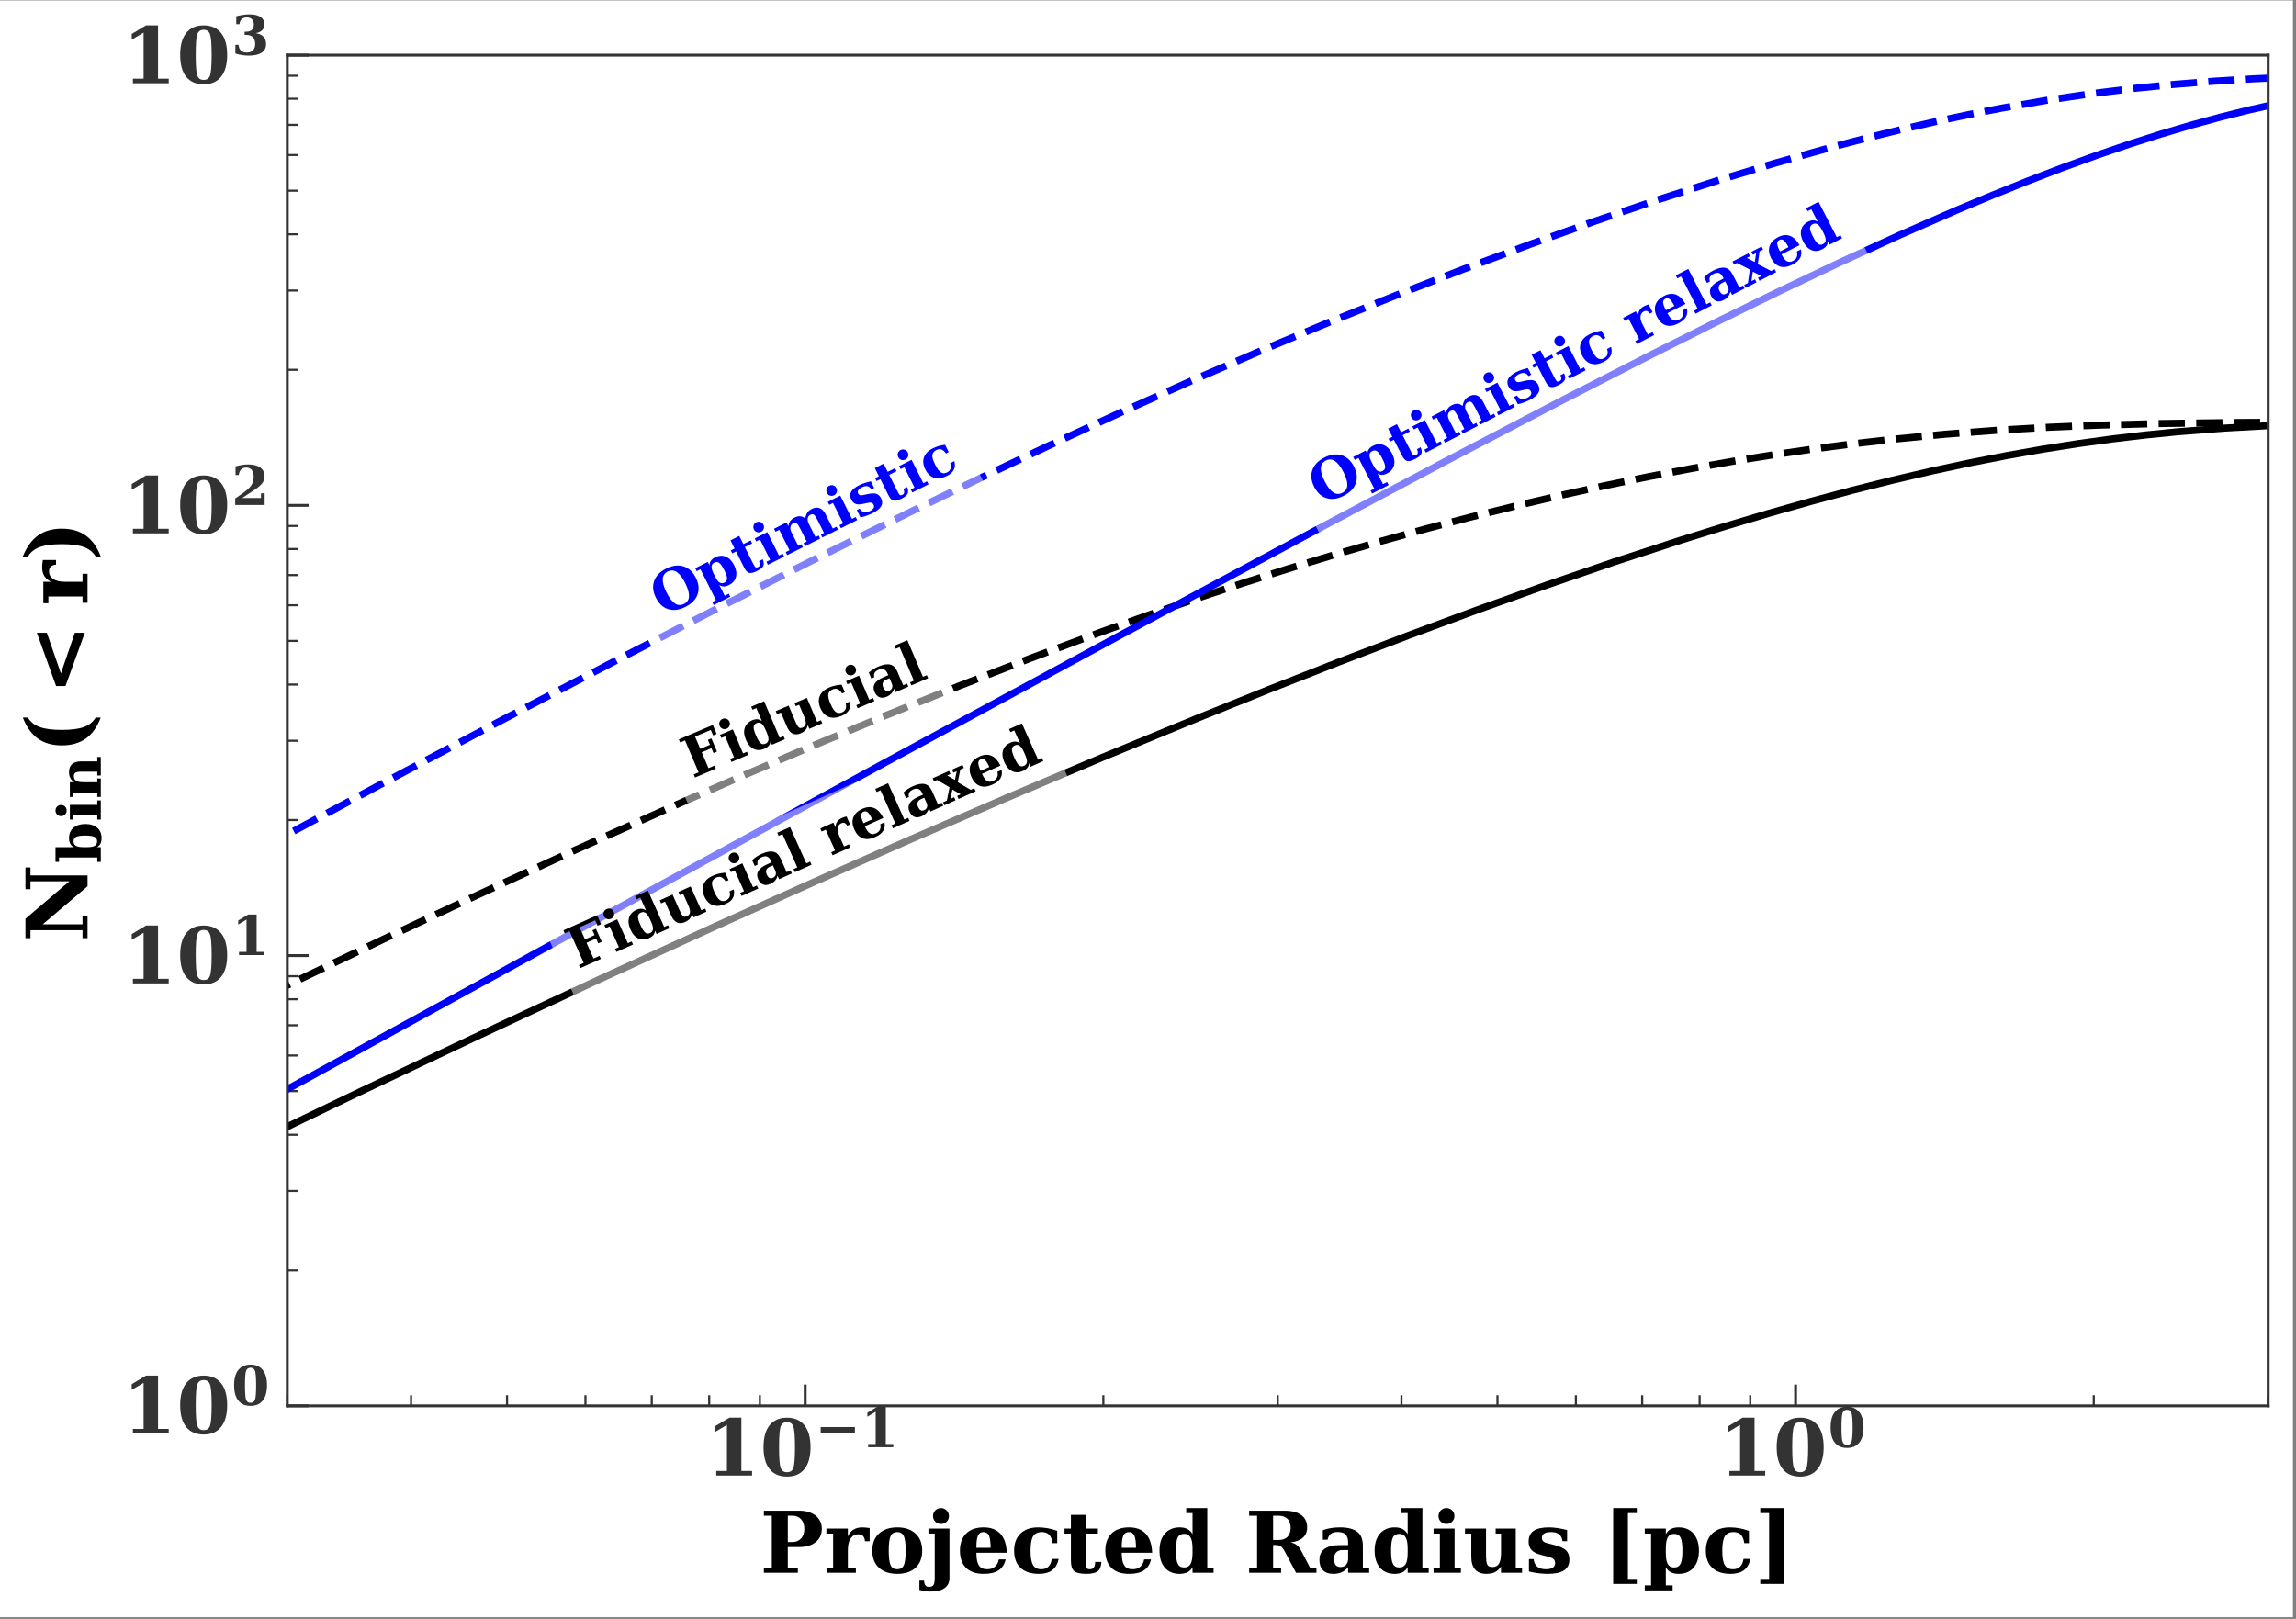 <?xml version="1.0" encoding="UTF-8"?>
<svg xmlns="http://www.w3.org/2000/svg" xmlns:xlink="http://www.w3.org/1999/xlink" width="646.134pt" height="455.639pt" viewBox="0 0 646.134 455.639" version="1.2">
<rect x="0" y="0" width="646.134" height="455.639" fill="#808080" stroke="none"/>
<defs>
<g>
<symbol overflow="visible" id="glyph0-0">
<path style="stroke:none;" d="M 3.012 0 L 3.012 -1.297 L 6.02 -1.297 L 6.02 -14.258 L 2.68 -12.281 L 2.68 -13.887 L 6.699 -16.301 L 10.086 -16.301 L 10.086 -1.297 L 13.094 -1.297 L 13.094 0 L 3.012 0 "/>
</symbol>
<symbol overflow="visible" id="glyph0-1">
<path style="stroke:none;" d="M 7.645 -0.945 C 8.504 -0.945 9.098 -1.316 9.402 -2.109 C 9.711 -2.879 9.887 -4.832 9.887 -7.996 C 9.887 -11.117 9.711 -13.074 9.402 -13.863 C 9.098 -14.656 8.504 -15.051 7.645 -15.051 C 6.789 -15.051 6.195 -14.656 5.887 -13.887 C 5.559 -13.094 5.406 -11.141 5.406 -7.996 C 5.406 -4.832 5.559 -2.879 5.887 -2.109 C 6.195 -1.316 6.789 -0.945 7.645 -0.945 M 7.645 0.285 C 5.492 0.285 3.867 -0.418 2.723 -1.844 C 1.582 -3.25 1.031 -5.316 1.031 -7.996 C 1.031 -10.676 1.582 -12.723 2.723 -14.148 C 3.867 -15.578 5.492 -16.301 7.645 -16.301 C 9.777 -16.301 11.402 -15.578 12.547 -14.148 C 13.688 -12.723 14.258 -10.676 14.258 -7.996 C 14.258 -5.316 13.688 -3.25 12.547 -1.844 C 11.402 -0.418 9.777 0.285 7.645 0.285 "/>
</symbol>
<symbol overflow="visible" id="glyph1-0">
<path style="stroke:none;" d="M 2.105 0 L 2.105 -0.906 L 4.215 -0.906 L 4.215 -9.98 L 1.875 -8.598 L 1.875 -9.719 L 4.691 -11.41 L 7.059 -11.41 L 7.059 -0.906 L 9.168 -0.906 L 9.168 0 L 2.105 0 "/>
</symbol>
<symbol overflow="visible" id="glyph1-1">
<path style="stroke:none;" d="M 5.352 -0.66 C 5.953 -0.66 6.367 -0.922 6.582 -1.477 C 6.797 -2.016 6.922 -3.383 6.922 -5.598 C 6.922 -7.781 6.797 -9.152 6.582 -9.703 C 6.367 -10.258 5.953 -10.535 5.352 -10.535 C 4.754 -10.535 4.336 -10.258 4.121 -9.719 C 3.891 -9.168 3.785 -7.797 3.785 -5.598 C 3.785 -3.383 3.891 -2.016 4.121 -1.477 C 4.336 -0.922 4.754 -0.66 5.352 -0.66 M 5.352 0.199 C 3.844 0.199 2.707 -0.293 1.906 -1.293 C 1.105 -2.277 0.723 -3.723 0.723 -5.598 C 0.723 -7.473 1.105 -8.906 1.906 -9.906 C 2.707 -10.902 3.844 -11.41 5.352 -11.41 C 6.844 -11.41 7.98 -10.902 8.781 -9.906 C 9.582 -8.906 9.98 -7.473 9.98 -5.598 C 9.98 -3.723 9.582 -2.277 8.781 -1.293 C 7.98 -0.293 6.844 0.199 5.352 0.199 "/>
</symbol>
<symbol overflow="visible" id="glyph1-2">
<path style="stroke:none;" d="M 2.031 -8.441 L 1.121 -8.441 L 1.121 -10.859 C 1.738 -11.043 2.336 -11.18 2.938 -11.273 C 3.539 -11.367 4.137 -11.41 4.754 -11.41 C 6.168 -11.41 7.289 -11.121 8.09 -10.535 C 8.891 -9.949 9.289 -9.137 9.289 -8.105 C 9.289 -7.367 9.059 -6.691 8.629 -6.105 C 8.184 -5.52 7.336 -4.812 6.105 -4.016 L 2.984 -1.969 L 8.289 -1.969 L 8.289 -3.293 L 9.32 -3.293 L 9.32 0 L 1.031 0 L 1.031 -1.832 L 2.691 -2.984 C 4.105 -3.953 5.043 -4.781 5.52 -5.477 C 5.984 -6.152 6.23 -6.953 6.23 -7.875 C 6.23 -8.734 6.043 -9.398 5.691 -9.859 C 5.32 -10.305 4.797 -10.535 4.121 -10.535 C 3.523 -10.535 3.047 -10.352 2.691 -9.996 C 2.336 -9.629 2.121 -9.121 2.031 -8.441 "/>
</symbol>
<symbol overflow="visible" id="glyph1-3">
<path style="stroke:none;" d="M 1.324 -10.887 C 1.969 -11.059 2.613 -11.18 3.23 -11.273 C 3.844 -11.367 4.461 -11.41 5.059 -11.41 C 6.414 -11.41 7.445 -11.164 8.168 -10.688 C 8.891 -10.195 9.258 -9.504 9.258 -8.613 C 9.258 -7.938 9.043 -7.383 8.629 -6.969 C 8.211 -6.535 7.613 -6.258 6.812 -6.121 C 7.781 -5.969 8.504 -5.629 8.996 -5.121 C 9.473 -4.598 9.719 -3.906 9.719 -3.031 C 9.719 -1.984 9.305 -1.184 8.473 -0.629 C 7.645 -0.078 6.445 0.199 4.875 0.199 C 4.277 0.199 3.66 0.152 3.047 0.062 C 2.414 -0.031 1.754 -0.168 1.078 -0.383 L 1.078 -2.844 L 1.984 -2.844 C 2.031 -2.137 2.246 -1.586 2.645 -1.215 C 3.031 -0.848 3.566 -0.66 4.277 -0.66 C 5.027 -0.66 5.613 -0.859 6.027 -1.293 C 6.445 -1.707 6.66 -2.309 6.66 -3.09 C 6.66 -3.891 6.445 -4.523 6.012 -4.969 C 5.582 -5.398 4.969 -5.629 4.168 -5.629 L 3.676 -5.629 L 3.676 -6.535 L 4.059 -6.535 C 4.797 -6.535 5.352 -6.707 5.723 -7.043 C 6.09 -7.383 6.273 -7.891 6.273 -8.566 C 6.273 -9.195 6.09 -9.688 5.75 -10.027 C 5.398 -10.367 4.906 -10.535 4.262 -10.535 C 3.66 -10.535 3.184 -10.367 2.844 -10.043 C 2.508 -9.719 2.293 -9.258 2.23 -8.645 L 1.324 -8.645 L 1.324 -10.887 "/>
</symbol>
<symbol overflow="visible" id="glyph2-0">
<path style="stroke:none;" d="M 1.125 0 L 1.125 -1.414 L 3.355 -1.414 L 3.355 -16.059 L 1.125 -16.059 L 1.125 -17.473 L 11.074 -17.473 C 12.992 -17.473 14.547 -16.992 15.699 -16.082 C 16.848 -15.148 17.426 -13.902 17.426 -12.367 C 17.426 -10.785 16.848 -9.539 15.699 -8.629 C 14.547 -7.695 12.992 -7.238 11.074 -7.238 L 7.863 -7.238 L 7.863 -1.414 L 10.691 -1.414 L 10.691 0 L 1.125 0 M 7.863 -8.652 L 9.18 -8.652 C 10.188 -8.652 10.977 -8.988 11.602 -9.66 C 12.199 -10.332 12.512 -11.219 12.512 -12.367 C 12.512 -13.469 12.199 -14.379 11.602 -15.051 C 11 -15.723 10.188 -16.059 9.18 -16.059 L 7.863 -16.059 L 7.863 -8.652 "/>
</symbol>
<symbol overflow="visible" id="glyph2-1">
<path style="stroke:none;" d="M 12.871 -12.582 L 12.871 -8.867 L 11.551 -8.867 C 11.504 -9.539 11.312 -10.02 11 -10.355 C 10.691 -10.664 10.234 -10.832 9.66 -10.832 C 8.75 -10.832 8.027 -10.426 7.5 -9.637 C 6.977 -8.844 6.734 -7.742 6.734 -6.328 L 6.734 -1.414 L 8.988 -1.414 L 8.988 0 L 0.816 0 L 0.816 -1.414 L 2.59 -1.414 L 2.59 -11.023 L 0.695 -11.023 L 0.695 -12.438 L 6.734 -12.438 L 6.734 -10.234 C 7.117 -11.098 7.668 -11.719 8.34 -12.152 C 9.012 -12.559 9.828 -12.773 10.785 -12.773 C 11.023 -12.773 11.312 -12.75 11.672 -12.727 C 12.008 -12.68 12.414 -12.633 12.871 -12.582 "/>
</symbol>
<symbol overflow="visible" id="glyph2-2">
<path style="stroke:none;" d="M 8.004 -0.984 C 8.867 -0.984 9.492 -1.344 9.852 -2.109 C 10.188 -2.852 10.379 -4.219 10.379 -6.23 C 10.379 -8.223 10.188 -9.586 9.852 -10.332 C 9.492 -11.074 8.867 -11.457 8.004 -11.457 C 7.117 -11.457 6.496 -11.074 6.137 -10.332 C 5.777 -9.562 5.609 -8.195 5.609 -6.23 C 5.609 -4.242 5.777 -2.875 6.137 -2.109 C 6.496 -1.344 7.117 -0.984 8.004 -0.984 M 8.004 0.312 C 5.801 0.312 4.098 -0.262 2.852 -1.414 C 1.605 -2.566 0.984 -4.172 0.984 -6.23 C 0.984 -8.27 1.605 -9.875 2.852 -11.023 C 4.098 -12.176 5.801 -12.773 8.004 -12.773 C 10.211 -12.773 11.91 -12.176 13.16 -11.023 C 14.406 -9.875 15.027 -8.27 15.027 -6.23 C 15.027 -4.172 14.406 -2.566 13.16 -1.414 C 11.91 -0.262 10.188 0.312 8.004 0.312 "/>
</symbol>
<symbol overflow="visible" id="glyph2-3">
<path style="stroke:none;" d="M 2.086 -15.961 C 2.086 -16.586 2.301 -17.137 2.73 -17.57 C 3.164 -18 3.691 -18.215 4.34 -18.215 C 4.938 -18.215 5.465 -17.977 5.895 -17.543 C 6.328 -17.113 6.566 -16.586 6.566 -15.961 C 6.566 -15.34 6.352 -14.812 5.922 -14.379 C 5.488 -13.949 4.961 -13.734 4.34 -13.734 C 3.715 -13.734 3.164 -13.949 2.73 -14.379 C 2.301 -14.812 2.086 -15.34 2.086 -15.961 M 2.566 -11.023 L 0.789 -11.023 L 0.789 -12.438 L 6.711 -12.438 L 6.711 1.438 C 6.711 2.707 6.254 3.668 5.344 4.312 C 4.434 4.961 3.117 5.297 1.367 5.297 C 0.887 5.297 0.406 5.25 -0.121 5.176 C -0.648 5.082 -1.176 4.984 -1.75 4.84 L -1.75 2.203 L -0.43 2.203 C -0.406 2.828 -0.289 3.258 -0.07 3.547 C 0.145 3.836 0.504 3.98 1.031 3.98 C 1.605 3.98 1.988 3.785 2.23 3.426 C 2.445 3.043 2.566 2.398 2.566 1.438 L 2.566 -11.023 "/>
</symbol>
<symbol overflow="visible" id="glyph2-4">
<path style="stroke:none;" d="M 9.609 -7.023 C 9.609 -8.652 9.441 -9.805 9.156 -10.473 C 8.844 -11.121 8.316 -11.457 7.598 -11.457 C 6.879 -11.457 6.352 -11.121 6.062 -10.473 C 5.754 -9.828 5.609 -8.75 5.609 -7.238 L 5.609 -7.023 L 9.609 -7.023 M 14.164 -5.633 L 5.609 -5.633 L 5.609 -5.535 C 5.609 -3.906 5.848 -2.758 6.328 -2.039 C 6.809 -1.316 7.574 -0.984 8.676 -0.984 C 9.562 -0.984 10.281 -1.223 10.832 -1.703 C 11.383 -2.18 11.746 -2.852 11.91 -3.762 L 13.852 -3.762 C 13.52 -2.348 12.848 -1.316 11.84 -0.672 C 10.832 0 9.441 0.312 7.668 0.312 C 5.512 0.312 3.859 -0.238 2.707 -1.367 C 1.559 -2.492 0.984 -4.121 0.984 -6.23 C 0.984 -8.293 1.559 -9.898 2.73 -11.051 C 3.906 -12.199 5.562 -12.773 7.668 -12.773 C 9.73 -12.773 11.289 -12.152 12.391 -10.953 C 13.492 -9.73 14.07 -7.957 14.164 -5.633 "/>
</symbol>
<symbol overflow="visible" id="glyph2-5">
<path style="stroke:none;" d="M 13.52 -3.883 C 13.207 -2.445 12.605 -1.391 11.695 -0.719 C 10.785 -0.023 9.539 0.312 7.957 0.312 C 5.727 0.312 4.004 -0.238 2.805 -1.391 C 1.582 -2.516 0.984 -4.121 0.984 -6.23 C 0.984 -8.293 1.582 -9.898 2.781 -11.051 C 3.98 -12.199 5.633 -12.773 7.789 -12.773 C 8.652 -12.773 9.516 -12.68 10.402 -12.535 C 11.289 -12.367 12.199 -12.129 13.109 -11.793 L 13.109 -8.34 L 11.793 -8.34 C 11.648 -9.395 11.336 -10.164 10.859 -10.691 C 10.379 -11.191 9.684 -11.457 8.797 -11.457 C 7.645 -11.457 6.809 -11.051 6.328 -10.281 C 5.848 -9.492 5.609 -8.148 5.609 -6.23 C 5.609 -4.34 5.824 -2.996 6.305 -2.18 C 6.781 -1.367 7.551 -0.984 8.652 -0.984 C 9.469 -0.984 10.137 -1.223 10.641 -1.727 C 11.145 -2.23 11.457 -2.949 11.578 -3.883 L 13.52 -3.883 "/>
</symbol>
<symbol overflow="visible" id="glyph2-6">
<path style="stroke:none;" d="M 2.371 -11.023 L 0.574 -11.023 L 0.574 -12.438 L 2.371 -12.438 L 2.371 -16.297 L 6.52 -16.297 L 6.52 -12.438 L 9.969 -12.438 L 9.969 -11.023 L 6.52 -11.023 L 6.52 -3.402 C 6.52 -2.301 6.59 -1.629 6.758 -1.367 C 6.926 -1.102 7.238 -0.984 7.719 -0.984 C 8.195 -0.984 8.582 -1.152 8.82 -1.484 C 9.059 -1.82 9.18 -2.324 9.203 -3.043 L 10.953 -3.043 C 10.883 -1.797 10.547 -0.91 9.922 -0.43 C 9.301 0.047 8.246 0.312 6.758 0.312 C 5.035 0.312 3.883 0.047 3.285 -0.48 C 2.66 -1.008 2.371 -1.965 2.371 -3.402 L 2.371 -11.023 "/>
</symbol>
<symbol overflow="visible" id="glyph2-7">
<path style="stroke:none;" d="M 10.281 -5.609 L 10.281 -6.832 C 10.281 -8.27 10.09 -9.324 9.707 -9.969 C 9.324 -10.617 8.75 -10.953 7.934 -10.953 C 7.07 -10.953 6.449 -10.594 6.113 -9.922 C 5.777 -9.25 5.609 -8.004 5.609 -6.23 C 5.609 -4.434 5.777 -3.188 6.137 -2.516 C 6.473 -1.82 7.07 -1.484 7.934 -1.484 C 8.75 -1.484 9.324 -1.797 9.707 -2.445 C 10.09 -3.094 10.281 -4.145 10.281 -5.609 M 14.43 -1.414 L 16.203 -1.414 L 16.203 0 L 10.281 0 L 10.281 -1.582 C 9.922 -0.91 9.441 -0.43 8.867 -0.145 C 8.27 0.145 7.527 0.312 6.664 0.312 C 4.891 0.312 3.5 -0.262 2.492 -1.414 C 1.484 -2.566 0.984 -4.172 0.984 -6.23 C 0.984 -8.27 1.484 -9.875 2.492 -11.023 C 3.5 -12.176 4.891 -12.773 6.664 -12.773 C 7.527 -12.773 8.27 -12.605 8.867 -12.297 C 9.441 -11.984 9.922 -11.504 10.281 -10.859 L 10.281 -16.801 L 8.508 -16.801 L 8.508 -18.215 L 14.43 -18.215 L 14.43 -1.414 "/>
</symbol>
<symbol overflow="visible" id="glyph2-8">
<path style="stroke:none;" d=""/>
</symbol>
<symbol overflow="visible" id="glyph2-9">
<path style="stroke:none;" d="M 12.727 -8.531 C 13.398 -8.438 13.996 -8.195 14.477 -7.836 C 14.957 -7.477 15.363 -6.949 15.723 -6.281 L 18.262 -1.414 L 20.062 -1.414 L 20.062 0 L 14.309 0 L 11.527 -5.273 C 10.977 -6.375 10.523 -7.07 10.137 -7.359 C 9.754 -7.645 9.25 -7.812 8.582 -7.812 L 7.863 -7.812 L 7.863 -1.414 L 10.113 -1.414 L 10.113 0 L 1.125 0 L 1.125 -1.414 L 3.355 -1.414 L 3.355 -16.059 L 1.125 -16.059 L 1.125 -17.473 L 11.098 -17.473 C 13.109 -17.473 14.691 -17.066 15.793 -16.25 C 16.898 -15.434 17.449 -14.262 17.449 -12.773 C 17.449 -11.551 17.043 -10.594 16.273 -9.898 C 15.484 -9.18 14.309 -8.723 12.727 -8.531 M 7.863 -9.227 L 9.395 -9.227 C 10.473 -9.227 11.312 -9.516 11.91 -10.113 C 12.488 -10.691 12.801 -11.551 12.801 -12.656 C 12.801 -13.758 12.488 -14.598 11.91 -15.172 C 11.312 -15.746 10.473 -16.059 9.395 -16.059 L 7.863 -16.059 L 7.863 -9.227 "/>
</symbol>
<symbol overflow="visible" id="glyph2-10">
<path style="stroke:none;" d="M 13.207 -7.645 L 13.207 -1.414 L 14.98 -1.414 L 14.98 0 L 9.059 0 L 9.059 -1.582 C 8.508 -0.91 7.91 -0.43 7.238 -0.145 C 6.566 0.145 5.801 0.312 4.938 0.312 C 3.645 0.312 2.66 -0.023 1.988 -0.695 C 1.316 -1.367 0.984 -2.324 0.984 -3.621 C 0.984 -5.008 1.461 -6.039 2.445 -6.734 C 3.426 -7.43 4.914 -7.789 6.879 -7.789 L 9.059 -7.789 L 9.059 -8.531 C 9.059 -9.539 8.82 -10.281 8.34 -10.762 C 7.863 -11.242 7.117 -11.48 6.137 -11.48 C 5.297 -11.48 4.648 -11.312 4.219 -10.977 C 3.762 -10.641 3.453 -10.066 3.258 -9.301 L 1.941 -9.301 L 1.941 -11.984 C 2.66 -12.246 3.426 -12.438 4.242 -12.582 C 5.035 -12.703 5.871 -12.773 6.758 -12.773 C 8.965 -12.773 10.594 -12.344 11.648 -11.527 C 12.68 -10.715 13.207 -9.418 13.207 -7.645 M 9.059 -3.906 L 9.059 -6.398 L 7.5 -6.398 C 6.734 -6.398 6.137 -6.184 5.727 -5.754 C 5.297 -5.32 5.105 -4.723 5.105 -3.953 C 5.105 -3.164 5.25 -2.566 5.535 -2.18 C 5.824 -1.797 6.305 -1.605 6.926 -1.605 C 7.551 -1.605 8.078 -1.797 8.461 -2.23 C 8.844 -2.66 9.059 -3.211 9.059 -3.906 "/>
</symbol>
<symbol overflow="visible" id="glyph2-11">
<path style="stroke:none;" d="M 2.203 -15.961 C 2.203 -16.586 2.422 -17.137 2.852 -17.57 C 3.285 -18 3.812 -18.215 4.457 -18.215 C 5.082 -18.215 5.609 -18 6.039 -17.57 C 6.473 -17.137 6.688 -16.586 6.688 -15.961 C 6.688 -15.34 6.473 -14.812 6.039 -14.379 C 5.609 -13.949 5.082 -13.734 4.457 -13.734 C 3.812 -13.734 3.285 -13.949 2.852 -14.379 C 2.422 -14.812 2.203 -15.34 2.203 -15.961 M 6.734 -1.414 L 8.508 -1.414 L 8.508 0 L 0.816 0 L 0.816 -1.414 L 2.59 -1.414 L 2.59 -11.023 L 0.816 -11.023 L 0.816 -12.438 L 6.734 -12.438 L 6.734 -1.414 "/>
</symbol>
<symbol overflow="visible" id="glyph2-12">
<path style="stroke:none;" d="M 14.836 -12.438 L 14.836 -1.414 L 16.609 -1.414 L 16.609 0 L 10.691 0 L 10.691 -1.75 C 10.188 -1.008 9.609 -0.48 8.988 -0.168 C 8.34 0.145 7.527 0.312 6.566 0.312 C 5.176 0.312 4.121 -0.098 3.402 -0.91 C 2.684 -1.727 2.324 -2.926 2.324 -4.531 L 2.324 -11.023 L 0.551 -11.023 L 0.551 -12.438 L 6.473 -12.438 L 6.473 -5.176 C 6.473 -3.621 6.59 -2.637 6.855 -2.23 C 7.094 -1.797 7.574 -1.605 8.27 -1.605 C 9.082 -1.605 9.707 -1.895 10.09 -2.516 C 10.473 -3.141 10.691 -4.121 10.691 -5.465 L 10.691 -11.023 L 9.18 -11.023 L 9.18 -12.438 L 14.836 -12.438 "/>
</symbol>
<symbol overflow="visible" id="glyph2-13">
<path style="stroke:none;" d="M 1.125 -0.359 L 1.125 -3.836 L 2.445 -3.836 C 2.539 -2.898 2.898 -2.18 3.477 -1.703 C 4.051 -1.223 4.867 -0.984 5.871 -0.984 C 6.711 -0.984 7.359 -1.125 7.812 -1.414 C 8.246 -1.703 8.484 -2.133 8.484 -2.684 C 8.484 -3.164 8.34 -3.547 8.055 -3.836 C 7.766 -4.098 7.215 -4.34 6.398 -4.555 L 4.699 -4.984 C 3.402 -5.297 2.469 -5.754 1.895 -6.352 C 1.316 -6.949 1.031 -7.766 1.031 -8.773 C 1.031 -10.113 1.484 -11.121 2.422 -11.793 C 3.355 -12.438 4.793 -12.773 6.758 -12.773 C 7.477 -12.773 8.27 -12.703 9.109 -12.582 C 9.922 -12.465 10.859 -12.273 11.863 -12.031 L 11.863 -8.891 L 10.547 -8.891 C 10.473 -9.73 10.164 -10.379 9.637 -10.809 C 9.109 -11.242 8.34 -11.457 7.336 -11.457 C 6.473 -11.457 5.848 -11.312 5.418 -11.051 C 4.984 -10.762 4.77 -10.379 4.77 -9.875 C 4.77 -9.441 4.891 -9.109 5.129 -8.867 C 5.367 -8.629 5.824 -8.414 6.496 -8.27 L 8.195 -7.836 C 9.828 -7.406 10.953 -6.902 11.578 -6.305 C 12.199 -5.68 12.512 -4.84 12.512 -3.762 C 12.512 -2.348 12.008 -1.316 11 -0.672 C 9.996 0 8.438 0.312 6.328 0.312 C 5.562 0.312 4.723 0.238 3.859 0.145 C 2.996 0.047 2.086 -0.121 1.125 -0.359 "/>
</symbol>
<symbol overflow="visible" id="glyph2-14">
<path style="stroke:none;" d="M 2.996 -18.215 L 9.637 -18.215 L 9.637 -16.801 L 7.141 -16.801 L 7.141 1.727 L 9.637 1.727 L 9.637 3.141 L 2.996 3.141 L 2.996 -18.215 "/>
</symbol>
<symbol overflow="visible" id="glyph2-15">
<path style="stroke:none;" d="M 6.473 -6.832 L 6.473 -5.609 C 6.473 -4.145 6.641 -3.094 7.023 -2.445 C 7.383 -1.797 7.98 -1.484 8.82 -1.484 C 9.66 -1.484 10.258 -1.82 10.617 -2.516 C 10.953 -3.188 11.145 -4.434 11.145 -6.23 C 11.145 -8.004 10.953 -9.25 10.617 -9.922 C 10.258 -10.594 9.66 -10.953 8.82 -10.953 C 7.98 -10.953 7.383 -10.617 7.023 -9.969 C 6.641 -9.324 6.473 -8.27 6.473 -6.832 M 2.324 -11.023 L 0.551 -11.023 L 0.551 -12.438 L 6.473 -12.438 L 6.473 -10.859 C 6.809 -11.504 7.285 -11.984 7.887 -12.297 C 8.461 -12.605 9.203 -12.773 10.09 -12.773 C 11.863 -12.773 13.254 -12.176 14.262 -11.023 C 15.266 -9.852 15.793 -8.246 15.793 -6.23 C 15.793 -4.172 15.266 -2.566 14.262 -1.414 C 13.254 -0.262 11.863 0.312 10.09 0.312 C 9.203 0.312 8.461 0.145 7.887 -0.145 C 7.285 -0.43 6.809 -0.91 6.473 -1.582 L 6.473 3.547 L 8.391 3.547 L 8.391 4.961 L 0.551 4.961 L 0.551 3.547 L 2.324 3.547 L 2.324 -11.023 "/>
</symbol>
<symbol overflow="visible" id="glyph2-16">
<path style="stroke:none;" d="M 8.34 -18.215 L 8.34 3.141 L 1.703 3.141 L 1.703 1.727 L 4.195 1.727 L 4.195 -16.801 L 1.703 -16.801 L 1.703 -18.215 L 8.34 -18.215 "/>
</symbol>
<symbol overflow="visible" id="glyph3-0">
<path style="stroke:none;" d="M 0 -1.055 L -1.414 -1.055 L -1.414 -3.285 L -16.059 -3.285 L -16.059 -1.055 L -17.473 -1.055 L -17.473 -6.52 L -5.105 -17.066 L -16.059 -17.066 L -16.059 -14.836 L -17.473 -14.836 L -17.473 -20.949 L -16.059 -20.949 L -16.059 -18.719 L 0 -18.719 L 0 -15.652 L -12.633 -4.938 L -1.414 -4.938 L -1.414 -7.168 L 0 -7.168 L 0 -1.055 "/>
</symbol>
<symbol overflow="visible" id="glyph3-1">
<path style="stroke:none;" d="M 3.715 -10.09 C 2.73 -7.453 1.344 -5.488 -0.457 -4.195 C -2.277 -2.898 -4.531 -2.254 -7.238 -2.254 C -9.922 -2.254 -12.176 -2.875 -13.973 -4.172 C -15.746 -5.441 -17.16 -7.406 -18.215 -10.09 L -16.801 -10.09 C -16.035 -8.844 -14.934 -7.957 -13.469 -7.43 C -11.984 -6.879 -9.922 -6.613 -7.238 -6.613 C -4.555 -6.613 -2.469 -6.879 -1.008 -7.43 C 0.43 -7.957 1.535 -8.844 2.301 -10.09 L 3.715 -10.09 "/>
</symbol>
<symbol overflow="visible" id="glyph3-2">
<path style="stroke:none;" d="M -11.457 -17.543 L -7.5 -6.086 L -3.57 -17.543 L -0.766 -17.543 L -6.207 -2.539 L -8.844 -2.539 L -14.262 -17.543 L -11.457 -17.543 "/>
</symbol>
<symbol overflow="visible" id="glyph3-3">
<path style="stroke:none;" d="M -12.582 -12.871 L -8.867 -12.871 L -8.867 -11.551 C -9.539 -11.504 -10.02 -11.312 -10.355 -11 C -10.664 -10.691 -10.832 -10.234 -10.832 -9.66 C -10.832 -8.75 -10.426 -8.027 -9.637 -7.5 C -8.844 -6.977 -7.742 -6.734 -6.328 -6.734 L -1.414 -6.734 L -1.414 -8.988 L 0 -8.988 L 0 -0.816 L -1.414 -0.816 L -1.414 -2.59 L -11.023 -2.59 L -11.023 -0.695 L -12.438 -0.695 L -12.438 -6.734 L -10.234 -6.734 C -11.098 -7.117 -11.719 -7.668 -12.152 -8.34 C -12.559 -9.012 -12.773 -9.828 -12.773 -10.785 C -12.773 -11.023 -12.75 -11.312 -12.727 -11.672 C -12.68 -12.008 -12.633 -12.414 -12.582 -12.871 "/>
</symbol>
<symbol overflow="visible" id="glyph3-4">
<path style="stroke:none;" d="M 3.715 -1.223 L 2.301 -1.223 C 1.535 -2.445 0.43 -3.332 -1.008 -3.883 C -2.469 -4.41 -4.555 -4.699 -7.238 -4.699 C -9.922 -4.699 -11.984 -4.41 -13.469 -3.883 C -14.934 -3.332 -16.035 -2.445 -16.801 -1.223 L -18.215 -1.223 C -17.16 -3.859 -15.746 -5.824 -13.973 -7.117 C -12.176 -8.414 -9.922 -9.059 -7.238 -9.059 C -4.531 -9.059 -2.277 -8.391 -0.457 -7.094 C 1.344 -5.801 2.73 -3.836 3.715 -1.223 "/>
</symbol>
<symbol overflow="visible" id="glyph4-0">
<path style="stroke:none;" d="M -0.988 -1.629 L -11.762 -1.629 L -11.762 -0.387 L -12.75 -0.387 L -12.75 -4.531 L -7.602 -4.531 C -8.055 -4.766 -8.391 -5.102 -8.605 -5.52 C -8.824 -5.922 -8.941 -6.441 -8.941 -7.062 C -8.941 -8.305 -8.523 -9.277 -7.719 -9.984 C -6.895 -10.688 -5.77 -11.055 -4.363 -11.055 C -2.918 -11.055 -1.797 -10.688 -0.988 -9.984 C -0.184 -9.277 0.219 -8.305 0.219 -7.062 C 0.219 -6.441 0.102 -5.922 -0.102 -5.52 C -0.301 -5.102 -0.637 -4.766 -1.105 -4.531 L 0 -4.531 L 0 -0.387 L -0.988 -0.387 L -0.988 -1.629 M -3.926 -4.531 C -2.902 -4.531 -2.164 -4.648 -1.711 -4.914 C -1.258 -5.168 -1.039 -5.586 -1.039 -6.176 C -1.039 -6.762 -1.273 -7.18 -1.762 -7.434 C -2.23 -7.668 -3.105 -7.801 -4.363 -7.801 C -5.605 -7.801 -6.477 -7.668 -6.945 -7.434 C -7.414 -7.18 -7.668 -6.762 -7.668 -6.176 C -7.668 -5.586 -7.434 -5.168 -6.98 -4.914 C -6.527 -4.648 -5.789 -4.531 -4.781 -4.531 L -3.926 -4.531 "/>
</symbol>
<symbol overflow="visible" id="glyph4-1">
<path style="stroke:none;" d="M -11.176 -1.543 C -11.609 -1.543 -11.996 -1.695 -12.297 -1.996 C -12.602 -2.297 -12.75 -2.668 -12.75 -3.121 C -12.75 -3.559 -12.602 -3.926 -12.297 -4.227 C -11.996 -4.531 -11.609 -4.68 -11.176 -4.68 C -10.738 -4.68 -10.367 -4.531 -10.066 -4.227 C -9.766 -3.926 -9.613 -3.559 -9.613 -3.121 C -9.613 -2.668 -9.766 -2.297 -10.066 -1.996 C -10.367 -1.695 -10.738 -1.543 -11.176 -1.543 M -0.988 -4.715 L -0.988 -5.957 L 0 -5.957 L 0 -0.57 L -0.988 -0.57 L -0.988 -1.812 L -7.719 -1.812 L -7.719 -0.57 L -8.707 -0.57 L -8.707 -4.715 L -0.988 -4.715 "/>
</symbol>
<symbol overflow="visible" id="glyph4-2">
<path style="stroke:none;" d="M 0 -0.57 L -0.988 -0.57 L -0.988 -1.812 L -7.719 -1.812 L -7.719 -0.57 L -8.707 -0.57 L -8.707 -4.715 L -7.484 -4.715 C -7.984 -5.051 -8.355 -5.453 -8.59 -5.906 C -8.824 -6.344 -8.941 -6.914 -8.941 -7.602 C -8.941 -8.574 -8.641 -9.312 -8.07 -9.816 C -7.5 -10.316 -6.645 -10.57 -5.535 -10.57 L -0.988 -10.57 L -0.988 -11.812 L 0 -11.812 L 0 -6.609 L -0.988 -6.609 L -0.988 -7.668 L -5.621 -7.668 C -6.359 -7.668 -6.863 -7.566 -7.148 -7.383 C -7.434 -7.18 -7.582 -6.863 -7.582 -6.41 C -7.582 -5.82 -7.367 -5.387 -6.93 -5.117 C -6.492 -4.848 -5.82 -4.715 -4.898 -4.715 L -0.988 -4.715 L -0.988 -5.77 L 0 -5.77 L 0 -0.57 "/>
</symbol>
<symbol overflow="visible" id="glyph5-0">
<path style="stroke:none;" d="M 0.691 -0.293 L 0.32 -1.16 L 1.688 -1.742 L -2.137 -10.727 L -3.504 -10.145 L -3.875 -11.012 L 5.684 -15.082 L 6.758 -12.551 L 5.773 -12.133 L 5.117 -13.676 L 0.691 -11.793 L 2.156 -8.352 L 4.875 -9.512 L 4.293 -10.879 L 5.277 -11.297 L 6.855 -7.594 L 5.871 -7.172 L 5.289 -8.539 L 2.57 -7.383 L 4.469 -2.926 L 6.156 -3.648 L 6.527 -2.781 L 0.691 -0.293 "/>
</symbol>
<symbol overflow="visible" id="glyph5-1">
<path style="stroke:none;" d="M -2.816 -10.367 C -2.98 -10.75 -2.992 -11.145 -2.84 -11.52 C -2.688 -11.898 -2.422 -12.168 -2.023 -12.336 C -1.641 -12.5 -1.262 -12.504 -0.887 -12.352 C -0.508 -12.203 -0.23 -11.918 -0.07 -11.539 C 0.094 -11.156 0.098 -10.777 -0.051 -10.398 C -0.203 -10.02 -0.473 -9.75 -0.855 -9.59 C -1.25 -9.418 -1.629 -9.414 -2.008 -9.566 C -2.387 -9.719 -2.656 -9.984 -2.816 -10.367 M 3.762 -2.625 L 4.848 -3.09 L 5.219 -2.223 L 0.5 -0.215 L 0.129 -1.082 L 1.219 -1.543 L -1.293 -7.438 L -2.379 -6.977 L -2.75 -7.844 L 0.883 -9.391 L 3.762 -2.625 "/>
</symbol>
<symbol overflow="visible" id="glyph5-2">
<path style="stroke:none;" d="M 4.84 -6.125 L 4.523 -6.875 C 4.145 -7.758 3.754 -8.355 3.348 -8.652 C 2.945 -8.949 2.504 -9.004 2.004 -8.789 C 1.477 -8.566 1.188 -8.184 1.156 -7.684 C 1.125 -7.184 1.348 -6.375 1.812 -5.289 C 2.281 -4.184 2.711 -3.465 3.105 -3.148 C 3.492 -2.809 3.949 -2.758 4.477 -2.984 C 4.977 -3.195 5.25 -3.539 5.316 -4.035 C 5.383 -4.531 5.223 -5.23 4.84 -6.125 M 8.48 -4.637 L 9.566 -5.102 L 9.938 -4.234 L 6.305 -2.688 L 5.895 -3.656 C 5.848 -3.152 5.68 -2.73 5.402 -2.406 C 5.109 -2.07 4.699 -1.773 4.168 -1.551 C 3.082 -1.086 2.078 -1.074 1.16 -1.52 C 0.242 -1.961 -0.488 -2.816 -1.023 -4.078 C -1.559 -5.328 -1.668 -6.445 -1.352 -7.414 C -1.035 -8.383 -0.34 -9.113 0.75 -9.574 C 1.277 -9.801 1.777 -9.895 2.227 -9.859 C 2.66 -9.816 3.082 -9.648 3.469 -9.344 L 1.918 -12.992 L 0.828 -12.527 L 0.461 -13.395 L 4.09 -14.941 L 8.48 -4.637 "/>
</symbol>
<symbol overflow="visible" id="glyph5-3">
<path style="stroke:none;" d="M 5.852 -11.504 L 8.73 -4.742 L 9.816 -5.207 L 10.188 -4.34 L 6.555 -2.793 L 6.098 -3.867 C 5.984 -3.277 5.77 -2.805 5.469 -2.449 C 5.152 -2.09 4.699 -1.773 4.109 -1.523 C 3.258 -1.16 2.504 -1.137 1.848 -1.449 C 1.195 -1.758 0.66 -2.402 0.242 -3.387 L -1.453 -7.371 L -2.543 -6.906 L -2.91 -7.773 L 0.719 -9.32 L 2.617 -4.867 C 3.023 -3.91 3.355 -3.34 3.621 -3.156 C 3.883 -2.957 4.227 -2.965 4.652 -3.145 C 5.152 -3.359 5.461 -3.695 5.531 -4.18 C 5.605 -4.66 5.48 -5.32 5.129 -6.145 L 3.676 -9.555 L 2.75 -9.16 L 2.379 -10.027 L 5.852 -11.504 "/>
</symbol>
<symbol overflow="visible" id="glyph5-4">
<path style="stroke:none;" d="M 7.277 -5.914 C 7.461 -4.949 7.371 -4.145 6.984 -3.496 C 6.609 -2.832 5.934 -2.301 4.961 -1.887 C 3.594 -1.305 2.391 -1.191 1.355 -1.586 C 0.312 -1.957 -0.473 -2.785 -1.023 -4.078 C -1.562 -5.344 -1.617 -6.484 -1.18 -7.504 C -0.746 -8.523 0.117 -9.309 1.441 -9.871 C 1.969 -10.098 2.523 -10.262 3.105 -10.406 C 3.691 -10.535 4.312 -10.625 4.961 -10.656 L 5.863 -8.539 L 5.055 -8.195 C 4.691 -8.805 4.297 -9.195 3.867 -9.395 C 3.441 -9.578 2.945 -9.555 2.402 -9.324 C 1.695 -9.023 1.289 -8.555 1.195 -7.961 C 1.105 -7.348 1.312 -6.465 1.812 -5.289 C 2.305 -4.125 2.789 -3.359 3.297 -2.984 C 3.805 -2.609 4.375 -2.574 5.051 -2.863 C 5.551 -3.074 5.898 -3.398 6.078 -3.84 C 6.254 -4.277 6.258 -4.801 6.086 -5.406 L 7.277 -5.914 "/>
</symbol>
<symbol overflow="visible" id="glyph5-5">
<path style="stroke:none;" d="M 6.102 -8.141 L 7.73 -4.316 L 8.82 -4.781 L 9.188 -3.914 L 5.559 -2.367 L 5.145 -3.336 C 4.98 -2.781 4.738 -2.332 4.402 -1.98 C 4.066 -1.629 3.641 -1.324 3.109 -1.098 C 2.316 -0.762 1.625 -0.711 1.039 -0.945 C 0.453 -1.184 -0.004 -1.684 -0.344 -2.477 C -0.707 -3.328 -0.68 -4.086 -0.262 -4.77 C 0.16 -5.453 0.98 -6.062 2.184 -6.574 L 3.523 -7.145 L 3.328 -7.602 C 3.066 -8.219 2.723 -8.609 2.305 -8.781 C 1.887 -8.949 1.367 -8.902 0.766 -8.645 C 0.25 -8.426 -0.102 -8.152 -0.281 -7.836 C -0.473 -7.512 -0.512 -7.074 -0.43 -6.555 L -1.238 -6.211 L -1.941 -7.859 C -1.566 -8.207 -1.148 -8.523 -0.684 -8.824 C -0.23 -9.105 0.266 -9.371 0.809 -9.602 C 2.16 -10.176 3.273 -10.34 4.133 -10.113 C 4.977 -9.883 5.641 -9.227 6.102 -8.141 M 4.535 -4.762 L 3.887 -6.293 L 2.93 -5.887 C 2.461 -5.684 2.148 -5.395 2.012 -5.023 C 1.859 -4.648 1.898 -4.23 2.098 -3.758 C 2.305 -3.273 2.551 -2.945 2.824 -2.785 C 3.102 -2.625 3.445 -2.633 3.828 -2.793 C 4.211 -2.957 4.484 -3.211 4.605 -3.578 C 4.73 -3.941 4.719 -4.336 4.535 -4.762 "/>
</symbol>
<symbol overflow="visible" id="glyph5-6">
<path style="stroke:none;" d="M 3.762 -2.625 L 4.848 -3.09 L 5.219 -2.223 L 0.5 -0.215 L 0.129 -1.082 L 1.219 -1.543 L -2.801 -10.98 L -3.891 -10.52 L -4.258 -11.387 L -0.629 -12.934 L 3.762 -2.625 "/>
</symbol>
<symbol overflow="visible" id="glyph6-0">
<path style="stroke:none;" d="M 0.688 -0.305 L 0.301 -1.168 L 1.656 -1.773 L -2.328 -10.688 L -3.684 -10.078 L -4.07 -10.941 L 5.41 -15.18 L 6.535 -12.672 L 5.555 -12.234 L 4.871 -13.766 L 0.48 -11.801 L 2.008 -8.391 L 4.707 -9.598 L 4.098 -10.953 L 5.078 -11.391 L 6.719 -7.715 L 5.742 -7.277 L 5.137 -8.633 L 2.438 -7.426 L 4.414 -3.008 L 6.09 -3.758 L 6.477 -2.895 L 0.688 -0.305 "/>
</symbol>
<symbol overflow="visible" id="glyph6-1">
<path style="stroke:none;" d="M -3.004 -10.316 C -3.172 -10.695 -3.191 -11.09 -3.047 -11.469 C -2.898 -11.848 -2.637 -12.121 -2.246 -12.301 C -1.863 -12.469 -1.484 -12.48 -1.105 -12.336 C -0.727 -12.191 -0.445 -11.914 -0.273 -11.535 C -0.105 -11.156 -0.094 -10.777 -0.238 -10.395 C -0.383 -10.016 -0.645 -9.742 -1.023 -9.57 C -1.418 -9.395 -1.797 -9.383 -2.18 -9.527 C -2.559 -9.672 -2.832 -9.934 -3.004 -10.316 M 3.715 -2.695 L 4.793 -3.176 L 5.18 -2.316 L 0.496 -0.223 L 0.109 -1.082 L 1.191 -1.566 L -1.426 -7.414 L -2.504 -6.93 L -2.891 -7.793 L 0.715 -9.402 L 3.715 -2.695 "/>
</symbol>
<symbol overflow="visible" id="glyph6-2">
<path style="stroke:none;" d="M 4.73 -6.211 L 4.398 -6.957 C 4.008 -7.832 3.605 -8.422 3.195 -8.711 C 2.785 -9 2.344 -9.047 1.848 -8.824 C 1.32 -8.59 1.039 -8.203 1.02 -7.703 C 0.996 -7.203 1.234 -6.398 1.719 -5.32 C 2.207 -4.227 2.648 -3.512 3.051 -3.203 C 3.441 -2.871 3.898 -2.828 4.422 -3.062 C 4.918 -3.285 5.184 -3.633 5.242 -4.129 C 5.301 -4.629 5.129 -5.32 4.73 -6.211 M 8.395 -4.789 L 9.477 -5.27 L 9.859 -4.41 L 6.258 -2.797 L 5.828 -3.762 C 5.789 -3.254 5.629 -2.832 5.359 -2.5 C 5.07 -2.164 4.664 -1.859 4.141 -1.625 C 3.059 -1.141 2.059 -1.113 1.133 -1.539 C 0.207 -1.965 -0.535 -2.805 -1.098 -4.059 C -1.652 -5.301 -1.781 -6.414 -1.484 -7.387 C -1.184 -8.363 -0.5 -9.105 0.578 -9.59 C 1.102 -9.824 1.602 -9.922 2.051 -9.895 C 2.484 -9.863 2.906 -9.703 3.305 -9.406 L 1.684 -13.023 L 0.605 -12.539 L 0.223 -13.402 L 3.824 -15.012 L 8.395 -4.789 "/>
</symbol>
<symbol overflow="visible" id="glyph6-3">
<path style="stroke:none;" d="M 5.645 -11.609 L 8.645 -4.898 L 9.723 -5.383 L 10.109 -4.52 L 6.504 -2.91 L 6.031 -3.973 C 5.926 -3.387 5.719 -2.906 5.426 -2.547 C 5.117 -2.184 4.664 -1.859 4.082 -1.598 C 3.234 -1.219 2.484 -1.18 1.824 -1.48 C 1.164 -1.781 0.617 -2.414 0.184 -3.391 L -1.586 -7.344 L -2.664 -6.859 L -3.051 -7.719 L 0.555 -9.332 L 2.531 -4.91 C 2.953 -3.965 3.293 -3.398 3.566 -3.223 C 3.828 -3.023 4.172 -3.039 4.594 -3.227 C 5.09 -3.449 5.391 -3.793 5.457 -4.277 C 5.52 -4.762 5.383 -5.418 5.02 -6.234 L 3.504 -9.617 L 2.586 -9.207 L 2.203 -10.07 L 5.645 -11.609 "/>
</symbol>
<symbol overflow="visible" id="glyph6-4">
<path style="stroke:none;" d="M 7.172 -6.043 C 7.371 -5.082 7.293 -4.277 6.922 -3.621 C 6.559 -2.949 5.891 -2.406 4.926 -1.977 C 3.57 -1.371 2.371 -1.234 1.328 -1.609 C 0.277 -1.961 -0.523 -2.777 -1.098 -4.059 C -1.66 -5.312 -1.73 -6.453 -1.316 -7.48 C -0.898 -8.508 -0.051 -9.309 1.266 -9.895 C 1.789 -10.129 2.34 -10.305 2.918 -10.461 C 3.504 -10.598 4.125 -10.699 4.77 -10.746 L 5.707 -8.645 L 4.906 -8.285 C 4.531 -8.887 4.133 -9.27 3.699 -9.461 C 3.27 -9.637 2.773 -9.609 2.234 -9.367 C 1.535 -9.055 1.137 -8.578 1.051 -7.98 C 0.977 -7.367 1.195 -6.484 1.719 -5.32 C 2.234 -4.168 2.73 -3.41 3.242 -3.043 C 3.758 -2.676 4.328 -2.652 5 -2.953 C 5.496 -3.176 5.836 -3.504 6.008 -3.945 C 6.176 -4.391 6.172 -4.91 5.988 -5.512 L 7.172 -6.043 "/>
</symbol>
<symbol overflow="visible" id="glyph6-5">
<path style="stroke:none;" d="M 5.957 -8.246 L 7.652 -4.453 L 8.73 -4.938 L 9.117 -4.078 L 5.516 -2.465 L 5.082 -3.43 C 4.93 -2.871 4.695 -2.414 4.367 -2.059 C 4.035 -1.699 3.613 -1.391 3.09 -1.152 C 2.301 -0.801 1.613 -0.738 1.023 -0.965 C 0.43 -1.191 -0.035 -1.684 -0.387 -2.469 C -0.766 -3.316 -0.754 -4.074 -0.344 -4.766 C 0.062 -5.453 0.871 -6.078 2.066 -6.613 L 3.395 -7.207 L 3.191 -7.66 C 2.918 -8.27 2.57 -8.656 2.148 -8.82 C 1.727 -8.98 1.207 -8.926 0.609 -8.656 C 0.098 -8.43 -0.25 -8.148 -0.422 -7.828 C -0.605 -7.5 -0.641 -7.066 -0.547 -6.547 L -1.348 -6.188 L -2.078 -7.82 C -1.715 -8.18 -1.301 -8.504 -0.844 -8.812 C -0.395 -9.102 0.098 -9.371 0.637 -9.613 C 1.98 -10.215 3.09 -10.395 3.953 -10.188 C 4.801 -9.973 5.473 -9.328 5.957 -8.246 M 4.449 -4.844 L 3.773 -6.359 L 2.824 -5.938 C 2.355 -5.727 2.051 -5.434 1.922 -5.059 C 1.777 -4.68 1.82 -4.262 2.031 -3.797 C 2.246 -3.316 2.496 -2.988 2.777 -2.836 C 3.055 -2.68 3.398 -2.691 3.777 -2.863 C 4.156 -3.031 4.426 -3.293 4.543 -3.66 C 4.66 -4.027 4.641 -4.422 4.449 -4.844 "/>
</symbol>
<symbol overflow="visible" id="glyph6-6">
<path style="stroke:none;" d="M 3.715 -2.695 L 4.793 -3.176 L 5.18 -2.316 L 0.496 -0.223 L 0.109 -1.082 L 1.191 -1.566 L -2.996 -10.93 L -4.078 -10.445 L -4.461 -11.309 L -0.859 -12.918 L 3.715 -2.695 "/>
</symbol>
<symbol overflow="visible" id="glyph6-7">
<path style="stroke:none;" d=""/>
</symbol>
<symbol overflow="visible" id="glyph6-8">
<path style="stroke:none;" d="M 4.41 -11.16 L 5.418 -8.898 L 4.617 -8.543 C 4.406 -8.938 4.16 -9.176 3.879 -9.297 C 3.602 -9.398 3.281 -9.379 2.93 -9.223 C 2.375 -8.973 2.051 -8.531 1.945 -7.906 C 1.836 -7.281 1.992 -6.543 2.375 -5.684 L 3.715 -2.695 L 5.086 -3.309 L 5.469 -2.445 L 0.496 -0.223 L 0.109 -1.082 L 1.191 -1.566 L -1.426 -7.414 L -2.578 -6.898 L -2.961 -7.758 L 0.715 -9.402 L 1.312 -8.062 C 1.312 -8.691 1.477 -9.219 1.77 -9.664 C 2.066 -10.098 2.504 -10.449 3.086 -10.711 C 3.234 -10.773 3.414 -10.84 3.641 -10.922 C 3.855 -10.984 4.117 -11.066 4.41 -11.16 "/>
</symbol>
<symbol overflow="visible" id="glyph6-9">
<path style="stroke:none;" d="M 3.938 -6.891 C 3.496 -7.883 3.078 -8.535 2.723 -8.867 C 2.355 -9.176 1.945 -9.234 1.508 -9.039 C 1.07 -8.844 0.84 -8.496 0.84 -8.023 C 0.828 -7.547 1.031 -6.852 1.441 -5.93 L 1.504 -5.801 L 3.938 -6.891 M 7.086 -7.281 L 1.879 -4.953 L 1.906 -4.895 C 2.352 -3.902 2.809 -3.27 3.297 -2.961 C 3.785 -2.656 4.344 -2.66 5.012 -2.961 C 5.551 -3.199 5.926 -3.543 6.129 -3.984 C 6.336 -4.426 6.371 -4.934 6.227 -5.531 L 7.406 -6.059 C 7.586 -5.109 7.461 -4.297 7.023 -3.629 C 6.594 -2.949 5.832 -2.379 4.754 -1.898 C 3.441 -1.312 2.285 -1.195 1.277 -1.57 C 0.27 -1.941 -0.523 -2.777 -1.098 -4.059 C -1.66 -5.312 -1.746 -6.449 -1.344 -7.469 C -0.941 -8.488 -0.094 -9.289 1.191 -9.863 C 2.445 -10.422 3.562 -10.469 4.559 -10.039 C 5.562 -9.594 6.398 -8.672 7.086 -7.281 "/>
</symbol>
<symbol overflow="visible" id="glyph6-10">
<path style="stroke:none;" d="M 2.961 -7.117 L 3.461 -9.598 L 2.527 -9.184 L 2.145 -10.043 L 5.09 -11.359 L 5.473 -10.5 L 4.469 -10.051 L 3.75 -6.488 L 7.406 -4.344 L 8.41 -4.793 L 8.797 -3.934 L 3.98 -1.781 L 3.598 -2.641 L 4.574 -3.078 L 2.25 -4.438 L 1.715 -1.801 L 2.738 -2.258 L 3.121 -1.395 L 0 0 L -0.387 -0.859 L 0.695 -1.344 L 1.441 -5.074 L -2.082 -7.121 L -2.926 -6.742 L -3.312 -7.602 L 1.312 -9.672 L 1.695 -8.809 L 0.777 -8.398 L 2.961 -7.117 "/>
</symbol>
<symbol overflow="visible" id="glyph7-0">
<path style="stroke:none;" d="M 5.895 -3.754 C 6.777 -4.199 7.25 -4.898 7.305 -5.855 C 7.363 -6.816 7.012 -8.086 6.238 -9.629 C 5.465 -11.172 4.664 -12.199 3.863 -12.73 C 3.062 -13.258 2.215 -13.312 1.328 -12.871 C 0.441 -12.426 -0.035 -11.703 -0.086 -10.734 C -0.137 -9.762 0.223 -8.512 0.98 -6.996 C 1.746 -5.469 2.535 -4.434 3.34 -3.891 C 4.148 -3.348 5.008 -3.312 5.895 -3.754 M 6.309 -2.926 C 4.551 -2.047 2.941 -1.832 1.465 -2.289 C -0.008 -2.73 -1.16 -3.816 -2.004 -5.5 C -2.848 -7.188 -3.02 -8.746 -2.5 -10.203 C -1.98 -11.66 -0.852 -12.832 0.906 -13.715 C 2.648 -14.586 4.262 -14.789 5.742 -14.332 C 7.223 -13.875 8.379 -12.812 9.227 -11.125 C 10.07 -9.438 10.234 -7.859 9.707 -6.418 C 9.188 -4.957 8.051 -3.801 6.309 -2.926 "/>
</symbol>
<symbol overflow="visible" id="glyph7-1">
<path style="stroke:none;" d="M 1.816 -6.004 L 2.184 -5.273 C 2.621 -4.402 3.035 -3.824 3.457 -3.555 C 3.863 -3.277 4.312 -3.27 4.812 -3.52 C 5.312 -3.77 5.57 -4.148 5.578 -4.672 C 5.578 -5.172 5.32 -5.969 4.781 -7.043 C 4.254 -8.098 3.766 -8.785 3.367 -9.086 C 2.953 -9.379 2.488 -9.414 1.988 -9.164 C 1.488 -8.91 1.23 -8.531 1.211 -8.039 C 1.176 -7.539 1.391 -6.859 1.816 -6.004 M -1.906 -7.266 L -2.965 -6.738 L -3.387 -7.578 L 0.145 -9.348 L 0.617 -8.402 C 0.621 -8.891 0.766 -9.32 1.031 -9.684 C 1.281 -10.039 1.672 -10.363 2.199 -10.629 C 3.258 -11.156 4.266 -11.215 5.211 -10.828 C 6.16 -10.43 6.953 -9.629 7.555 -8.43 C 8.172 -7.203 8.336 -6.086 8.078 -5.102 C 7.82 -4.113 7.164 -3.355 6.109 -2.828 C 5.578 -2.562 5.086 -2.441 4.656 -2.441 C 4.215 -2.434 3.785 -2.574 3.387 -2.875 L 4.918 0.184 L 6.059 -0.391 L 6.48 0.453 L 1.809 2.793 L 1.387 1.949 L 2.445 1.422 L -1.906 -7.266 "/>
</symbol>
<symbol overflow="visible" id="glyph7-2">
<path style="stroke:none;" d="M -1.879 -7.281 L -2.949 -6.742 L -3.371 -7.586 L -2.301 -8.125 L -3.453 -10.422 L -0.98 -11.66 L 0.172 -9.359 L 2.23 -10.391 L 2.652 -9.547 L 0.594 -8.52 L 2.871 -3.977 C 3.199 -3.316 3.441 -2.938 3.621 -2.832 C 3.801 -2.727 4.02 -2.746 4.309 -2.891 C 4.594 -3.031 4.77 -3.246 4.812 -3.52 C 4.855 -3.789 4.777 -4.125 4.578 -4.562 L 5.621 -5.086 C 5.949 -4.32 6.016 -3.691 5.785 -3.219 C 5.559 -2.746 5.008 -2.277 4.121 -1.832 C 3.094 -1.316 2.328 -1.129 1.812 -1.266 C 1.285 -1.395 0.828 -1.879 0.398 -2.738 L -1.879 -7.281 "/>
</symbol>
<symbol overflow="visible" id="glyph7-3">
<path style="stroke:none;" d="M -3.453 -10.172 C -3.637 -10.543 -3.672 -10.938 -3.543 -11.324 C -3.418 -11.711 -3.168 -11.996 -2.781 -12.188 C -2.41 -12.375 -2.031 -12.402 -1.645 -12.277 C -1.258 -12.148 -0.965 -11.883 -0.781 -11.512 C -0.594 -11.141 -0.566 -10.762 -0.691 -10.375 C -0.82 -9.988 -1.07 -9.703 -1.441 -9.516 C -1.828 -9.324 -2.207 -9.297 -2.594 -9.422 C -2.98 -9.551 -3.266 -9.801 -3.453 -10.172 M 3.594 -2.855 L 4.648 -3.383 L 5.07 -2.539 L 0.484 -0.242 L 0.062 -1.086 L 1.121 -1.617 L -1.75 -7.344 L -2.805 -6.816 L -3.227 -7.656 L 0.301 -9.426 L 3.594 -2.855 "/>
</symbol>
<symbol overflow="visible" id="glyph7-4">
<path style="stroke:none;" d="M 5.566 -10.543 C 5.668 -11.203 5.859 -11.746 6.145 -12.172 C 6.43 -12.602 6.828 -12.945 7.371 -13.219 C 8.23 -13.648 8.98 -13.719 9.652 -13.449 C 10.309 -13.168 10.883 -12.562 11.367 -11.59 L 13.309 -7.719 L 14.363 -8.25 L 14.785 -7.406 L 10.371 -5.195 L 9.949 -6.039 L 10.836 -6.48 L 9.082 -9.98 C 8.625 -10.895 8.262 -11.445 7.996 -11.617 C 7.73 -11.789 7.395 -11.781 7.023 -11.594 C 6.582 -11.375 6.324 -11.031 6.254 -10.566 C 6.18 -10.102 6.305 -9.574 6.609 -8.957 L 8.449 -5.285 L 9.336 -5.73 L 9.758 -4.887 L 5.516 -2.762 L 5.094 -3.605 L 5.977 -4.047 L 4.227 -7.551 C 3.766 -8.465 3.402 -9.012 3.137 -9.184 C 2.875 -9.355 2.539 -9.348 2.168 -9.164 C 1.723 -8.941 1.465 -8.598 1.395 -8.133 C 1.324 -7.668 1.445 -7.141 1.754 -6.523 L 3.594 -2.855 L 4.477 -3.297 L 4.898 -2.453 L 0.484 -0.242 L 0.062 -1.086 L 1.121 -1.617 L -1.75 -7.344 L -2.805 -6.816 L -3.227 -7.656 L 0.301 -9.426 L 0.824 -8.383 C 0.895 -8.953 1.066 -9.434 1.336 -9.82 C 1.609 -10.207 2 -10.527 2.516 -10.785 C 3.113 -11.086 3.66 -11.215 4.145 -11.172 C 4.629 -11.129 5.109 -10.922 5.566 -10.543 "/>
</symbol>
<symbol overflow="visible" id="glyph7-5">
<path style="stroke:none;" d="M 0.562 -0.551 L -0.473 -2.621 L 0.312 -3.016 C 0.648 -2.488 1.078 -2.164 1.562 -2.051 C 2.051 -1.938 2.605 -2.039 3.207 -2.34 C 3.707 -2.59 4.051 -2.867 4.234 -3.176 C 4.406 -3.477 4.422 -3.805 4.258 -4.133 C 4.113 -4.418 3.914 -4.605 3.656 -4.691 C 3.406 -4.762 3.004 -4.738 2.453 -4.625 L 1.312 -4.375 C 0.449 -4.172 -0.246 -4.164 -0.766 -4.352 C -1.289 -4.535 -1.703 -4.938 -2.004 -5.535 C -2.406 -6.336 -2.434 -7.074 -2.078 -7.75 C -1.715 -8.418 -0.957 -9.047 0.215 -9.633 C 0.645 -9.848 1.137 -10.039 1.672 -10.219 C 2.195 -10.391 2.809 -10.555 3.48 -10.715 L 4.418 -8.844 L 3.633 -8.449 C 3.34 -8.926 2.961 -9.219 2.516 -9.32 C 2.074 -9.418 1.551 -9.32 0.953 -9.02 C 0.438 -8.762 0.109 -8.488 -0.07 -8.203 C -0.242 -7.902 -0.254 -7.609 -0.105 -7.309 C 0.023 -7.055 0.195 -6.891 0.41 -6.816 C 0.625 -6.746 0.961 -6.754 1.402 -6.867 L 2.547 -7.117 C 3.648 -7.348 4.469 -7.383 5.02 -7.215 C 5.574 -7.027 6.012 -6.621 6.336 -5.977 C 6.758 -5.137 6.766 -4.371 6.355 -3.684 C 5.957 -2.984 5.121 -2.332 3.863 -1.703 C 3.406 -1.473 2.887 -1.266 2.344 -1.066 C 1.801 -0.867 1.207 -0.695 0.562 -0.551 "/>
</symbol>
<symbol overflow="visible" id="glyph7-6">
<path style="stroke:none;" d="M 6.898 -6.352 C 7.141 -5.398 7.102 -4.594 6.758 -3.922 C 6.422 -3.234 5.777 -2.664 4.836 -2.191 C 3.508 -1.523 2.312 -1.336 1.258 -1.664 C 0.191 -1.973 -0.645 -2.75 -1.273 -4.008 C -1.891 -5.238 -2.012 -6.371 -1.641 -7.418 C -1.27 -8.461 -0.457 -9.297 0.828 -9.941 C 1.344 -10.199 1.887 -10.398 2.457 -10.578 C 3.035 -10.742 3.652 -10.871 4.293 -10.941 L 5.324 -8.887 L 4.539 -8.492 C 4.137 -9.078 3.723 -9.441 3.281 -9.613 C 2.844 -9.77 2.352 -9.719 1.824 -9.457 C 1.137 -9.113 0.758 -8.617 0.703 -8.02 C 0.652 -7.402 0.91 -6.531 1.484 -5.391 C 2.047 -4.262 2.578 -3.523 3.105 -3.184 C 3.637 -2.84 4.207 -2.84 4.863 -3.168 C 5.352 -3.414 5.68 -3.754 5.828 -4.207 C 5.977 -4.656 5.949 -5.176 5.742 -5.77 L 6.898 -6.352 "/>
</symbol>
<symbol overflow="visible" id="glyph8-0">
<path style="stroke:none;" d="M 5.848 -3.824 C 6.73 -4.277 7.191 -4.98 7.238 -5.941 C 7.285 -6.898 6.918 -8.168 6.129 -9.699 C 5.34 -11.234 4.527 -12.254 3.719 -12.773 C 2.914 -13.293 2.062 -13.34 1.18 -12.887 C 0.301 -12.43 -0.172 -11.703 -0.207 -10.73 C -0.246 -9.758 0.125 -8.512 0.902 -7.008 C 1.684 -5.488 2.484 -4.461 3.297 -3.926 C 4.109 -3.395 4.969 -3.367 5.848 -3.824 M 6.273 -3 C 4.527 -2.098 2.922 -1.863 1.438 -2.305 C -0.039 -2.73 -1.203 -3.801 -2.066 -5.477 C -2.93 -7.152 -3.121 -8.711 -2.617 -10.172 C -2.113 -11.637 -1 -12.824 0.75 -13.723 C 2.48 -14.617 4.094 -14.836 5.578 -14.395 C 7.062 -13.957 8.234 -12.906 9.098 -11.23 C 9.961 -9.555 10.145 -7.977 9.633 -6.527 C 9.129 -5.062 8.008 -3.891 6.273 -3 "/>
</symbol>
<symbol overflow="visible" id="glyph8-1">
<path style="stroke:none;" d="M 1.75 -6.023 L 2.121 -5.301 C 2.57 -4.434 2.992 -3.859 3.414 -3.594 C 3.824 -3.32 4.277 -3.316 4.773 -3.574 C 5.27 -3.828 5.523 -4.211 5.523 -4.734 C 5.52 -5.234 5.25 -6.031 4.703 -7.098 C 4.16 -8.148 3.668 -8.828 3.262 -9.121 C 2.844 -9.41 2.379 -9.441 1.883 -9.184 C 1.387 -8.93 1.133 -8.547 1.117 -8.055 C 1.086 -7.551 1.309 -6.875 1.75 -6.023 M -1.988 -7.242 L -3.039 -6.703 L -3.473 -7.539 L 0.035 -9.348 L 0.52 -8.41 C 0.52 -8.895 0.66 -9.328 0.918 -9.695 C 1.164 -10.055 1.555 -10.383 2.078 -10.652 C 3.129 -11.191 4.137 -11.262 5.086 -10.887 C 6.039 -10.5 6.844 -9.707 7.457 -8.516 C 8.086 -7.293 8.266 -6.18 8.02 -5.191 C 7.773 -4.203 7.125 -3.438 6.074 -2.895 C 5.551 -2.625 5.059 -2.5 4.629 -2.492 C 4.188 -2.48 3.758 -2.617 3.352 -2.914 L 4.918 0.125 L 6.055 -0.461 L 6.488 0.379 L 1.84 2.773 L 1.41 1.934 L 2.461 1.391 L -1.988 -7.242 "/>
</symbol>
<symbol overflow="visible" id="glyph8-2">
<path style="stroke:none;" d="M -1.961 -7.258 L -3.027 -6.711 L -3.457 -7.547 L -2.391 -8.098 L -3.57 -10.383 L -1.113 -11.648 L 0.066 -9.363 L 2.109 -10.418 L 2.543 -9.578 L 0.496 -8.523 L 2.824 -4.008 C 3.16 -3.355 3.41 -2.977 3.59 -2.875 C 3.77 -2.77 3.988 -2.793 4.273 -2.938 C 4.559 -3.086 4.734 -3.301 4.773 -3.574 C 4.812 -3.848 4.73 -4.18 4.523 -4.613 L 5.562 -5.148 C 5.898 -4.387 5.973 -3.762 5.75 -3.285 C 5.527 -2.812 4.98 -2.332 4.102 -1.879 C 3.078 -1.352 2.316 -1.156 1.801 -1.285 C 1.27 -1.41 0.805 -1.891 0.367 -2.742 L -1.961 -7.258 "/>
</symbol>
<symbol overflow="visible" id="glyph8-3">
<path style="stroke:none;" d="M -3.566 -10.133 C -3.758 -10.504 -3.797 -10.895 -3.676 -11.281 C -3.551 -11.672 -3.305 -11.957 -2.918 -12.156 C -2.551 -12.348 -2.172 -12.379 -1.785 -12.258 C -1.398 -12.133 -1.102 -11.871 -0.91 -11.5 C -0.719 -11.133 -0.688 -10.754 -0.812 -10.367 C -0.934 -9.98 -1.184 -9.691 -1.551 -9.5 C -1.934 -9.301 -2.312 -9.27 -2.699 -9.395 C -3.09 -9.516 -3.375 -9.766 -3.566 -10.133 M 3.559 -2.895 L 4.609 -3.438 L 5.043 -2.598 L 0.484 -0.25 L 0.051 -1.086 L 1.102 -1.629 L -1.832 -7.324 L -2.883 -6.781 L -3.316 -7.621 L 0.191 -9.43 L 3.559 -2.895 "/>
</symbol>
<symbol overflow="visible" id="glyph8-4">
<path style="stroke:none;" d="M 5.445 -10.605 C 5.539 -11.266 5.723 -11.812 6.004 -12.242 C 6.285 -12.676 6.68 -13.023 7.223 -13.301 C 8.074 -13.738 8.824 -13.82 9.496 -13.559 C 10.16 -13.285 10.738 -12.688 11.234 -11.719 L 13.219 -7.871 L 14.27 -8.414 L 14.703 -7.574 L 10.312 -5.312 L 9.879 -6.152 L 10.762 -6.605 L 8.969 -10.086 C 8.5 -10.992 8.129 -11.539 7.863 -11.707 C 7.598 -11.875 7.262 -11.863 6.891 -11.676 C 6.449 -11.449 6.199 -11.102 6.133 -10.637 C 6.066 -10.172 6.195 -9.645 6.508 -9.031 L 8.391 -5.383 L 9.27 -5.836 L 9.703 -5 L 5.484 -2.824 L 5.051 -3.664 L 5.934 -4.117 L 4.141 -7.598 C 3.672 -8.504 3.301 -9.051 3.031 -9.219 C 2.766 -9.387 2.43 -9.375 2.062 -9.188 C 1.621 -8.961 1.367 -8.613 1.301 -8.148 C 1.234 -7.684 1.363 -7.156 1.68 -6.547 L 3.559 -2.895 L 4.441 -3.348 L 4.871 -2.512 L 0.484 -0.25 L 0.051 -1.086 L 1.102 -1.629 L -1.832 -7.324 L -2.883 -6.781 L -3.316 -7.621 L 0.191 -9.43 L 0.727 -8.391 C 0.793 -8.965 0.957 -9.445 1.223 -9.832 C 1.492 -10.223 1.879 -10.551 2.391 -10.812 C 2.988 -11.121 3.531 -11.254 4.016 -11.219 C 4.504 -11.18 4.984 -10.98 5.445 -10.605 "/>
</symbol>
<symbol overflow="visible" id="glyph8-5">
<path style="stroke:none;" d="M 0.559 -0.559 L -0.504 -2.617 L 0.277 -3.02 C 0.621 -2.496 1.055 -2.18 1.539 -2.07 C 2.027 -1.961 2.582 -2.066 3.18 -2.375 C 3.676 -2.633 4.016 -2.914 4.199 -3.223 C 4.367 -3.527 4.379 -3.855 4.207 -4.18 C 4.062 -4.465 3.859 -4.648 3.602 -4.73 C 3.352 -4.801 2.949 -4.773 2.402 -4.652 L 1.262 -4.391 C 0.398 -4.18 -0.293 -4.164 -0.816 -4.344 C -1.34 -4.523 -1.762 -4.918 -2.066 -5.512 C -2.477 -6.309 -2.516 -7.043 -2.164 -7.727 C -1.809 -8.398 -1.059 -9.035 0.105 -9.633 C 0.531 -9.855 1.023 -10.055 1.555 -10.238 C 2.074 -10.414 2.688 -10.586 3.355 -10.754 L 4.316 -8.891 L 3.535 -8.488 C 3.234 -8.965 2.855 -9.254 2.41 -9.348 C 1.965 -9.441 1.445 -9.336 0.848 -9.027 C 0.336 -8.766 0.012 -8.488 -0.164 -8.203 C -0.332 -7.898 -0.344 -7.605 -0.188 -7.309 C -0.059 -7.055 0.117 -6.891 0.332 -6.82 C 0.547 -6.754 0.883 -6.766 1.324 -6.883 L 2.465 -7.148 C 3.562 -7.391 4.383 -7.434 4.938 -7.27 C 5.496 -7.09 5.938 -6.688 6.266 -6.051 C 6.699 -5.211 6.715 -4.449 6.316 -3.758 C 5.922 -3.051 5.094 -2.391 3.844 -1.746 C 3.391 -1.512 2.871 -1.301 2.332 -1.094 C 1.789 -0.887 1.199 -0.707 0.559 -0.559 "/>
</symbol>
<symbol overflow="visible" id="glyph8-6">
<path style="stroke:none;" d="M 6.824 -6.43 C 7.078 -5.48 7.047 -4.672 6.711 -3.996 C 6.383 -3.309 5.75 -2.727 4.812 -2.246 C 3.488 -1.562 2.301 -1.363 1.238 -1.68 C 0.168 -1.973 -0.676 -2.742 -1.32 -3.992 C -1.949 -5.215 -2.086 -6.348 -1.727 -7.398 C -1.367 -8.445 -0.562 -9.289 0.715 -9.949 C 1.227 -10.211 1.77 -10.418 2.336 -10.605 C 2.914 -10.777 3.527 -10.914 4.168 -10.992 L 5.223 -8.945 L 4.441 -8.543 C 4.035 -9.125 3.617 -9.484 3.172 -9.648 C 2.734 -9.801 2.242 -9.746 1.715 -9.477 C 1.031 -9.125 0.66 -8.625 0.609 -8.027 C 0.566 -7.41 0.836 -6.543 1.422 -5.406 C 2 -4.285 2.535 -3.555 3.07 -3.219 C 3.602 -2.879 4.176 -2.887 4.828 -3.223 C 5.312 -3.473 5.637 -3.82 5.781 -4.273 C 5.926 -4.723 5.891 -5.246 5.676 -5.836 L 6.824 -6.43 "/>
</symbol>
<symbol overflow="visible" id="glyph8-7">
<path style="stroke:none;" d=""/>
</symbol>
<symbol overflow="visible" id="glyph8-8">
<path style="stroke:none;" d="M 3.785 -11.387 L 4.918 -9.184 L 4.141 -8.781 C 3.906 -9.164 3.645 -9.391 3.359 -9.496 C 3.078 -9.586 2.758 -9.547 2.418 -9.371 C 1.875 -9.09 1.574 -8.629 1.504 -8 C 1.434 -7.371 1.629 -6.645 2.059 -5.805 L 3.559 -2.895 L 4.895 -3.582 L 5.328 -2.746 L 0.484 -0.25 L 0.051 -1.086 L 1.102 -1.629 L -1.832 -7.324 L -2.953 -6.746 L -3.387 -7.586 L 0.191 -9.43 L 0.867 -8.121 C 0.832 -8.75 0.965 -9.289 1.234 -9.75 C 1.508 -10.195 1.922 -10.57 2.492 -10.863 C 2.633 -10.938 2.812 -11.012 3.031 -11.105 C 3.246 -11.18 3.5 -11.277 3.785 -11.387 "/>
</symbol>
<symbol overflow="visible" id="glyph8-9">
<path style="stroke:none;" d="M 3.551 -7.098 C 3.055 -8.062 2.602 -8.691 2.227 -9.004 C 1.844 -9.293 1.43 -9.328 1.004 -9.109 C 0.578 -8.891 0.367 -8.531 0.395 -8.059 C 0.41 -7.582 0.652 -6.898 1.113 -6.004 L 1.18 -5.875 L 3.551 -7.098 M 6.676 -7.664 L 1.605 -5.051 L 1.633 -4.992 C 2.133 -4.027 2.625 -3.418 3.129 -3.141 C 3.633 -2.859 4.188 -2.895 4.844 -3.23 C 5.367 -3.504 5.719 -3.863 5.902 -4.316 C 6.082 -4.77 6.09 -5.277 5.91 -5.867 L 7.062 -6.461 C 7.293 -5.52 7.211 -4.703 6.812 -4.012 C 6.422 -3.309 5.691 -2.699 4.641 -2.156 C 3.363 -1.5 2.215 -1.32 1.188 -1.637 C 0.164 -1.953 -0.676 -2.742 -1.32 -3.992 C -1.949 -5.215 -2.098 -6.344 -1.754 -7.383 C -1.41 -8.422 -0.605 -9.27 0.645 -9.914 C 1.867 -10.543 2.98 -10.648 4 -10.273 C 5.027 -9.887 5.91 -9.012 6.676 -7.664 "/>
</symbol>
<symbol overflow="visible" id="glyph8-10">
<path style="stroke:none;" d="M 3.559 -2.895 L 4.609 -3.438 L 5.043 -2.598 L 0.484 -0.25 L 0.051 -1.086 L 1.102 -1.629 L -3.598 -10.746 L -4.648 -10.207 L -5.078 -11.043 L -1.57 -12.852 L 3.559 -2.895 "/>
</symbol>
<symbol overflow="visible" id="glyph8-11">
<path style="stroke:none;" d="M 5.492 -8.562 L 7.395 -4.871 L 8.445 -5.41 L 8.879 -4.574 L 5.371 -2.766 L 4.887 -3.703 C 4.766 -3.137 4.555 -2.672 4.246 -2.297 C 3.938 -1.922 3.531 -1.586 3.02 -1.324 C 2.254 -0.926 1.57 -0.828 0.965 -1.02 C 0.363 -1.211 -0.129 -1.68 -0.523 -2.445 C -0.945 -3.27 -0.977 -4.027 -0.609 -4.738 C -0.238 -5.449 0.535 -6.117 1.699 -6.715 L 2.992 -7.383 L 2.766 -7.824 C 2.457 -8.418 2.086 -8.785 1.656 -8.926 C 1.227 -9.062 0.715 -8.977 0.129 -8.676 C -0.367 -8.422 -0.699 -8.125 -0.852 -7.793 C -1.02 -7.457 -1.027 -7.02 -0.906 -6.508 L -1.688 -6.105 L -2.508 -7.695 C -2.164 -8.07 -1.766 -8.418 -1.328 -8.754 C -0.895 -9.066 -0.422 -9.363 0.105 -9.633 C 1.41 -10.309 2.508 -10.551 3.383 -10.391 C 4.242 -10.219 4.949 -9.613 5.492 -8.562 M 4.176 -5.082 L 3.414 -6.559 L 2.492 -6.082 C 2.039 -5.848 1.75 -5.539 1.637 -5.156 C 1.516 -4.77 1.582 -4.355 1.816 -3.902 C 2.059 -3.434 2.328 -3.121 2.613 -2.984 C 2.902 -2.844 3.246 -2.875 3.613 -3.066 C 3.984 -3.258 4.238 -3.531 4.332 -3.906 C 4.43 -4.277 4.387 -4.668 4.176 -5.082 "/>
</symbol>
<symbol overflow="visible" id="glyph8-12">
<path style="stroke:none;" d="M 2.562 -7.27 L 2.926 -9.777 L 2.016 -9.309 L 1.586 -10.145 L 4.453 -11.625 L 4.887 -10.785 L 3.906 -10.281 L 3.387 -6.688 L 7.152 -4.746 L 8.133 -5.25 L 8.566 -4.414 L 3.879 -1.996 L 3.445 -2.836 L 4.398 -3.328 L 2.004 -4.555 L 1.613 -1.891 L 2.609 -2.402 L 3.039 -1.566 L 0 0 L -0.434 -0.84 L 0.621 -1.379 L 1.16 -5.145 L -2.473 -6.996 L -3.297 -6.57 L -3.727 -7.41 L 0.777 -9.727 L 1.207 -8.891 L 0.312 -8.43 L 2.562 -7.27 "/>
</symbol>
<symbol overflow="visible" id="glyph8-13">
<path style="stroke:none;" d="M 4.383 -6.465 L 4.008 -7.188 C 3.57 -8.039 3.133 -8.605 2.707 -8.871 C 2.285 -9.141 1.84 -9.164 1.355 -8.914 C 0.848 -8.648 0.586 -8.246 0.594 -7.746 C 0.598 -7.246 0.879 -6.457 1.422 -5.406 C 1.969 -4.34 2.449 -3.652 2.867 -3.363 C 3.277 -3.055 3.738 -3.039 4.246 -3.305 C 4.73 -3.551 4.977 -3.91 5.008 -4.414 C 5.035 -4.914 4.828 -5.598 4.383 -6.465 M 8.121 -5.242 L 9.172 -5.785 L 9.602 -4.945 L 6.094 -3.141 L 5.609 -4.078 C 5.602 -3.57 5.465 -3.141 5.211 -2.793 C 4.945 -2.441 4.555 -2.113 4.043 -1.852 C 2.992 -1.309 1.992 -1.227 1.047 -1.598 C 0.098 -1.973 -0.691 -2.773 -1.32 -3.992 C -1.941 -5.199 -2.133 -6.305 -1.891 -7.297 C -1.645 -8.285 -1.004 -9.062 0.047 -9.605 C 0.559 -9.867 1.051 -9.996 1.5 -9.996 C 1.938 -9.984 2.367 -9.848 2.777 -9.574 L 0.965 -13.098 L -0.086 -12.555 L -0.52 -13.395 L 2.988 -15.199 L 8.121 -5.242 "/>
</symbol>
</g>
<clipPath id="clip1">
  <path d="M 0 0.125 L 645.27 0.125 L 645.27 455.152 L 0 455.152 Z M 0 0.125 "/>
</clipPath>
<clipPath id="clip2">
  <path d="M 80.824 117 L 638.078 117 L 638.078 319 L 80.824 319 Z M 80.824 117 "/>
</clipPath>
<clipPath id="clip3">
  <path d="M 80.824 118 L 638.078 118 L 638.078 359 L 80.824 359 Z M 80.824 118 "/>
</clipPath>
<clipPath id="clip4">
  <path d="M 80.824 20 L 638.078 20 L 638.078 281 L 80.824 281 Z M 80.824 20 "/>
</clipPath>
<clipPath id="clip5">
  <path d="M 80.824 26 L 638.078 26 L 638.078 354 L 80.824 354 Z M 80.824 26 "/>
</clipPath>
</defs>
<g id="surface1">
<g clip-path="url(#clip1)" clip-rule="nonzero">
<path style=" stroke:none;fill-rule:nonzero;fill:rgb(100%,100%,100%);fill-opacity:1;" d="M 0 455.152 L 645.27 455.152 L 645.27 0.125 L 0 0.125 Z M 0 455.152 "/>
</g>
<path style=" stroke:none;fill-rule:nonzero;fill:rgb(100%,100%,100%);fill-opacity:1;" d="M 80.824 395.676 L 638.078 395.676 L 638.078 15.664 L 80.824 15.664 Z M 80.824 395.676 "/>
<path style="fill:none;stroke-width:0.8;stroke-linecap:butt;stroke-linejoin:round;stroke:rgb(20%,20%,20%);stroke-opacity:1;stroke-miterlimit:10;" d="M 226.819 59.557 L 226.819 65.558 " transform="matrix(0.999,0,0,-0.999,0,455.154)"/>
<g style="fill:rgb(20%,20%,20%);fill-opacity:1;">
  <use xlink:href="#glyph0-0" x="198.552" y="415.291"/>
</g>
<g style="fill:rgb(20%,20%,20%);fill-opacity:1;">
  <use xlink:href="#glyph0-1" x="213.839" y="415.291"/>
</g>
<g style="fill:rgb(20%,20%,20%);fill-opacity:1;">
  <use xlink:href="#glyph1-0" x="242.212" y="407.307"/>
</g>
<path style=" stroke:none;fill-rule:nonzero;fill:rgb(20%,20%,20%);fill-opacity:1;" d="M 230.957 401.633 L 240.582 401.633 L 240.582 403.355 L 230.957 403.355 L 230.957 401.633 "/>
<path style="fill:none;stroke-width:0.8;stroke-linecap:butt;stroke-linejoin:round;stroke:rgb(20%,20%,20%);stroke-opacity:1;stroke-miterlimit:10;" d="M 505.817 59.557 L 505.817 65.558 " transform="matrix(0.999,0,0,-0.999,0,455.154)"/>
<g style="fill:rgb(20%,20%,20%);fill-opacity:1;">
  <use xlink:href="#glyph0-0" x="483.67" y="415.291"/>
</g>
<g style="fill:rgb(20%,20%,20%);fill-opacity:1;">
  <use xlink:href="#glyph0-1" x="498.957" y="415.291"/>
</g>
<g style="fill:rgb(20%,20%,20%);fill-opacity:1;">
  <use xlink:href="#glyph1-1" x="514.443" y="407.307"/>
</g>
<path style="fill:none;stroke-width:0.6;stroke-linecap:butt;stroke-linejoin:round;stroke:rgb(20%,20%,20%);stroke-opacity:1;stroke-miterlimit:10;" d="M 80.932 59.557 L 80.932 62.558 " transform="matrix(0.999,0,0,-0.999,0,455.154)"/>
<path style="fill:none;stroke-width:0.6;stroke-linecap:butt;stroke-linejoin:round;stroke:rgb(20%,20%,20%);stroke-opacity:1;stroke-miterlimit:10;" d="M 115.792 59.557 L 115.792 62.558 " transform="matrix(0.999,0,0,-0.999,0,455.154)"/>
<path style="fill:none;stroke-width:0.6;stroke-linecap:butt;stroke-linejoin:round;stroke:rgb(20%,20%,20%);stroke-opacity:1;stroke-miterlimit:10;" d="M 142.832 59.557 L 142.832 62.558 " transform="matrix(0.999,0,0,-0.999,0,455.154)"/>
<path style="fill:none;stroke-width:0.6;stroke-linecap:butt;stroke-linejoin:round;stroke:rgb(20%,20%,20%);stroke-opacity:1;stroke-miterlimit:10;" d="M 164.92 59.557 L 164.92 62.558 " transform="matrix(0.999,0,0,-0.999,0,455.154)"/>
<path style="fill:none;stroke-width:0.6;stroke-linecap:butt;stroke-linejoin:round;stroke:rgb(20%,20%,20%);stroke-opacity:1;stroke-miterlimit:10;" d="M 183.601 59.557 L 183.601 62.558 " transform="matrix(0.999,0,0,-0.999,0,455.154)"/>
<path style="fill:none;stroke-width:0.6;stroke-linecap:butt;stroke-linejoin:round;stroke:rgb(20%,20%,20%);stroke-opacity:1;stroke-miterlimit:10;" d="M 199.779 59.557 L 199.779 62.558 " transform="matrix(0.999,0,0,-0.999,0,455.154)"/>
<path style="fill:none;stroke-width:0.6;stroke-linecap:butt;stroke-linejoin:round;stroke:rgb(20%,20%,20%);stroke-opacity:1;stroke-miterlimit:10;" d="M 214.052 59.557 L 214.052 62.558 " transform="matrix(0.999,0,0,-0.999,0,455.154)"/>
<path style="fill:none;stroke-width:0.6;stroke-linecap:butt;stroke-linejoin:round;stroke:rgb(20%,20%,20%);stroke-opacity:1;stroke-miterlimit:10;" d="M 310.806 59.557 L 310.806 62.558 " transform="matrix(0.999,0,0,-0.999,0,455.154)"/>
<path style="fill:none;stroke-width:0.6;stroke-linecap:butt;stroke-linejoin:round;stroke:rgb(20%,20%,20%);stroke-opacity:1;stroke-miterlimit:10;" d="M 359.935 59.557 L 359.935 62.558 " transform="matrix(0.999,0,0,-0.999,0,455.154)"/>
<path style="fill:none;stroke-width:0.6;stroke-linecap:butt;stroke-linejoin:round;stroke:rgb(20%,20%,20%);stroke-opacity:1;stroke-miterlimit:10;" d="M 394.794 59.557 L 394.794 62.558 " transform="matrix(0.999,0,0,-0.999,0,455.154)"/>
<path style="fill:none;stroke-width:0.6;stroke-linecap:butt;stroke-linejoin:round;stroke:rgb(20%,20%,20%);stroke-opacity:1;stroke-miterlimit:10;" d="M 421.83 59.557 L 421.83 62.558 " transform="matrix(0.999,0,0,-0.999,0,455.154)"/>
<path style="fill:none;stroke-width:0.6;stroke-linecap:butt;stroke-linejoin:round;stroke:rgb(20%,20%,20%);stroke-opacity:1;stroke-miterlimit:10;" d="M 443.922 59.557 L 443.922 62.558 " transform="matrix(0.999,0,0,-0.999,0,455.154)"/>
<path style="fill:none;stroke-width:0.6;stroke-linecap:butt;stroke-linejoin:round;stroke:rgb(20%,20%,20%);stroke-opacity:1;stroke-miterlimit:10;" d="M 462.599 59.557 L 462.599 62.558 " transform="matrix(0.999,0,0,-0.999,0,455.154)"/>
<path style="fill:none;stroke-width:0.6;stroke-linecap:butt;stroke-linejoin:round;stroke:rgb(20%,20%,20%);stroke-opacity:1;stroke-miterlimit:10;" d="M 478.781 59.557 L 478.781 62.558 " transform="matrix(0.999,0,0,-0.999,0,455.154)"/>
<path style="fill:none;stroke-width:0.6;stroke-linecap:butt;stroke-linejoin:round;stroke:rgb(20%,20%,20%);stroke-opacity:1;stroke-miterlimit:10;" d="M 493.05 59.557 L 493.05 62.558 " transform="matrix(0.999,0,0,-0.999,0,455.154)"/>
<path style="fill:none;stroke-width:0.6;stroke-linecap:butt;stroke-linejoin:round;stroke:rgb(20%,20%,20%);stroke-opacity:1;stroke-miterlimit:10;" d="M 589.805 59.557 L 589.805 62.558 " transform="matrix(0.999,0,0,-0.999,0,455.154)"/>
<path style="fill:none;stroke-width:0.6;stroke-linecap:butt;stroke-linejoin:round;stroke:rgb(20%,20%,20%);stroke-opacity:1;stroke-miterlimit:10;" d="M 638.933 59.557 L 638.933 62.558 " transform="matrix(0.999,0,0,-0.999,0,455.154)"/>
<g style="fill:rgb(0%,0%,0%);fill-opacity:1;">
  <use xlink:href="#glyph2-0" x="213.843" y="442.642"/>
  <use xlink:href="#glyph2-1" x="231.867" y="442.642"/>
  <use xlink:href="#glyph2-2" x="244.498" y="442.642"/>
  <use xlink:href="#glyph2-3" x="260.485" y="442.642"/>
  <use xlink:href="#glyph2-4" x="269.161" y="442.642"/>
  <use xlink:href="#glyph2-5" x="284.405" y="442.642"/>
  <use xlink:href="#glyph2-6" x="299.001" y="442.642"/>
  <use xlink:href="#glyph2-4" x="310.074" y="442.642"/>
  <use xlink:href="#glyph2-7" x="325.318" y="442.642"/>
  <use xlink:href="#glyph2-8" x="342.071" y="442.642"/>
  <use xlink:href="#glyph2-9" x="350.412" y="442.642"/>
  <use xlink:href="#glyph2-10" x="370.33" y="442.642"/>
  <use xlink:href="#glyph2-7" x="385.861" y="442.642"/>
  <use xlink:href="#glyph2-11" x="402.614" y="442.642"/>
  <use xlink:href="#glyph2-12" x="411.722" y="442.642"/>
  <use xlink:href="#glyph2-13" x="429.147" y="442.642"/>
  <use xlink:href="#glyph2-8" x="442.641" y="442.642"/>
  <use xlink:href="#glyph2-14" x="450.982" y="442.642"/>
  <use xlink:href="#glyph2-15" x="462.318" y="442.642"/>
  <use xlink:href="#glyph2-5" x="479.072" y="442.642"/>
  <use xlink:href="#glyph2-16" x="493.668" y="442.642"/>
</g>
<path style="fill:none;stroke-width:0.8;stroke-linecap:butt;stroke-linejoin:round;stroke:rgb(20%,20%,20%);stroke-opacity:1;stroke-miterlimit:10;" d="M 80.932 59.557 L 86.933 59.557 " transform="matrix(0.999,0,0,-0.999,0,455.154)"/>
<g style="fill:rgb(20%,20%,20%);fill-opacity:1;">
  <use xlink:href="#glyph0-0" x="34.388" y="403.448"/>
</g>
<g style="fill:rgb(20%,20%,20%);fill-opacity:1;">
  <use xlink:href="#glyph0-1" x="49.675" y="403.448"/>
</g>
<g style="fill:rgb(20%,20%,20%);fill-opacity:1;">
  <use xlink:href="#glyph1-1" x="65.162" y="395.463"/>
</g>
<path style="fill:none;stroke-width:0.8;stroke-linecap:butt;stroke-linejoin:round;stroke:rgb(20%,20%,20%);stroke-opacity:1;stroke-miterlimit:10;" d="M 80.932 186.399 L 86.933 186.399 " transform="matrix(0.999,0,0,-0.999,0,455.154)"/>
<g style="fill:rgb(20%,20%,20%);fill-opacity:1;">
  <use xlink:href="#glyph0-0" x="34.388" y="276.778"/>
</g>
<g style="fill:rgb(20%,20%,20%);fill-opacity:1;">
  <use xlink:href="#glyph0-1" x="49.675" y="276.778"/>
</g>
<g style="fill:rgb(20%,20%,20%);fill-opacity:1;">
  <use xlink:href="#glyph1-0" x="65.162" y="268.793"/>
</g>
<path style="fill:none;stroke-width:0.8;stroke-linecap:butt;stroke-linejoin:round;stroke:rgb(20%,20%,20%);stroke-opacity:1;stroke-miterlimit:10;" d="M 80.932 313.241 L 86.933 313.241 " transform="matrix(0.999,0,0,-0.999,0,455.154)"/>
<g style="fill:rgb(20%,20%,20%);fill-opacity:1;">
  <use xlink:href="#glyph0-0" x="34.388" y="150.107"/>
</g>
<g style="fill:rgb(20%,20%,20%);fill-opacity:1;">
  <use xlink:href="#glyph0-1" x="49.675" y="150.107"/>
</g>
<g style="fill:rgb(20%,20%,20%);fill-opacity:1;">
  <use xlink:href="#glyph1-2" x="65.162" y="142.123"/>
</g>
<path style="fill:none;stroke-width:0.8;stroke-linecap:butt;stroke-linejoin:round;stroke:rgb(20%,20%,20%);stroke-opacity:1;stroke-miterlimit:10;" d="M 80.932 440.078 L 86.933 440.078 " transform="matrix(0.999,0,0,-0.999,0,455.154)"/>
<g style="fill:rgb(20%,20%,20%);fill-opacity:1;">
  <use xlink:href="#glyph0-0" x="34.388" y="23.437"/>
</g>
<g style="fill:rgb(20%,20%,20%);fill-opacity:1;">
  <use xlink:href="#glyph0-1" x="49.675" y="23.437"/>
</g>
<g style="fill:rgb(20%,20%,20%);fill-opacity:1;">
  <use xlink:href="#glyph1-3" x="65.162" y="15.452"/>
</g>
<path style="fill:none;stroke-width:0.6;stroke-linecap:butt;stroke-linejoin:round;stroke:rgb(20%,20%,20%);stroke-opacity:1;stroke-miterlimit:10;" d="M 80.932 97.741 L 83.933 97.741 " transform="matrix(0.999,0,0,-0.999,0,455.154)"/>
<path style="fill:none;stroke-width:0.6;stroke-linecap:butt;stroke-linejoin:round;stroke:rgb(20%,20%,20%);stroke-opacity:1;stroke-miterlimit:10;" d="M 80.932 120.076 L 83.933 120.076 " transform="matrix(0.999,0,0,-0.999,0,455.154)"/>
<path style="fill:none;stroke-width:0.6;stroke-linecap:butt;stroke-linejoin:round;stroke:rgb(20%,20%,20%);stroke-opacity:1;stroke-miterlimit:10;" d="M 80.932 135.925 L 83.933 135.925 " transform="matrix(0.999,0,0,-0.999,0,455.154)"/>
<path style="fill:none;stroke-width:0.6;stroke-linecap:butt;stroke-linejoin:round;stroke:rgb(20%,20%,20%);stroke-opacity:1;stroke-miterlimit:10;" d="M 80.932 148.215 L 83.933 148.215 " transform="matrix(0.999,0,0,-0.999,0,455.154)"/>
<path style="fill:none;stroke-width:0.6;stroke-linecap:butt;stroke-linejoin:round;stroke:rgb(20%,20%,20%);stroke-opacity:1;stroke-miterlimit:10;" d="M 80.932 158.26 L 83.933 158.26 " transform="matrix(0.999,0,0,-0.999,0,455.154)"/>
<path style="fill:none;stroke-width:0.6;stroke-linecap:butt;stroke-linejoin:round;stroke:rgb(20%,20%,20%);stroke-opacity:1;stroke-miterlimit:10;" d="M 80.932 166.752 L 83.933 166.752 " transform="matrix(0.999,0,0,-0.999,0,455.154)"/>
<path style="fill:none;stroke-width:0.6;stroke-linecap:butt;stroke-linejoin:round;stroke:rgb(20%,20%,20%);stroke-opacity:1;stroke-miterlimit:10;" d="M 80.932 174.109 L 83.933 174.109 " transform="matrix(0.999,0,0,-0.999,0,455.154)"/>
<path style="fill:none;stroke-width:0.6;stroke-linecap:butt;stroke-linejoin:round;stroke:rgb(20%,20%,20%);stroke-opacity:1;stroke-miterlimit:10;" d="M 80.932 180.594 L 83.933 180.594 " transform="matrix(0.999,0,0,-0.999,0,455.154)"/>
<path style="fill:none;stroke-width:0.6;stroke-linecap:butt;stroke-linejoin:round;stroke:rgb(20%,20%,20%);stroke-opacity:1;stroke-miterlimit:10;" d="M 80.932 224.583 L 83.933 224.583 " transform="matrix(0.999,0,0,-0.999,0,455.154)"/>
<path style="fill:none;stroke-width:0.6;stroke-linecap:butt;stroke-linejoin:round;stroke:rgb(20%,20%,20%);stroke-opacity:1;stroke-miterlimit:10;" d="M 80.932 246.918 L 83.933 246.918 " transform="matrix(0.999,0,0,-0.999,0,455.154)"/>
<path style="fill:none;stroke-width:0.6;stroke-linecap:butt;stroke-linejoin:round;stroke:rgb(20%,20%,20%);stroke-opacity:1;stroke-miterlimit:10;" d="M 80.932 262.763 L 83.933 262.763 " transform="matrix(0.999,0,0,-0.999,0,455.154)"/>
<path style="fill:none;stroke-width:0.6;stroke-linecap:butt;stroke-linejoin:round;stroke:rgb(20%,20%,20%);stroke-opacity:1;stroke-miterlimit:10;" d="M 80.932 275.057 L 83.933 275.057 " transform="matrix(0.999,0,0,-0.999,0,455.154)"/>
<path style="fill:none;stroke-width:0.6;stroke-linecap:butt;stroke-linejoin:round;stroke:rgb(20%,20%,20%);stroke-opacity:1;stroke-miterlimit:10;" d="M 80.932 285.101 L 83.933 285.101 " transform="matrix(0.999,0,0,-0.999,0,455.154)"/>
<path style="fill:none;stroke-width:0.6;stroke-linecap:butt;stroke-linejoin:round;stroke:rgb(20%,20%,20%);stroke-opacity:1;stroke-miterlimit:10;" d="M 80.932 293.593 L 83.933 293.593 " transform="matrix(0.999,0,0,-0.999,0,455.154)"/>
<path style="fill:none;stroke-width:0.6;stroke-linecap:butt;stroke-linejoin:round;stroke:rgb(20%,20%,20%);stroke-opacity:1;stroke-miterlimit:10;" d="M 80.932 300.947 L 83.933 300.947 " transform="matrix(0.999,0,0,-0.999,0,455.154)"/>
<path style="fill:none;stroke-width:0.6;stroke-linecap:butt;stroke-linejoin:round;stroke:rgb(20%,20%,20%);stroke-opacity:1;stroke-miterlimit:10;" d="M 80.932 307.436 L 83.933 307.436 " transform="matrix(0.999,0,0,-0.999,0,455.154)"/>
<path style="fill:none;stroke-width:0.6;stroke-linecap:butt;stroke-linejoin:round;stroke:rgb(20%,20%,20%);stroke-opacity:1;stroke-miterlimit:10;" d="M 80.932 351.421 L 83.933 351.421 " transform="matrix(0.999,0,0,-0.999,0,455.154)"/>
<path style="fill:none;stroke-width:0.6;stroke-linecap:butt;stroke-linejoin:round;stroke:rgb(20%,20%,20%);stroke-opacity:1;stroke-miterlimit:10;" d="M 80.932 373.759 L 83.933 373.759 " transform="matrix(0.999,0,0,-0.999,0,455.154)"/>
<path style="fill:none;stroke-width:0.6;stroke-linecap:butt;stroke-linejoin:round;stroke:rgb(20%,20%,20%);stroke-opacity:1;stroke-miterlimit:10;" d="M 80.932 389.605 L 83.933 389.605 " transform="matrix(0.999,0,0,-0.999,0,455.154)"/>
<path style="fill:none;stroke-width:0.6;stroke-linecap:butt;stroke-linejoin:round;stroke:rgb(20%,20%,20%);stroke-opacity:1;stroke-miterlimit:10;" d="M 80.932 401.898 L 83.933 401.898 " transform="matrix(0.999,0,0,-0.999,0,455.154)"/>
<path style="fill:none;stroke-width:0.6;stroke-linecap:butt;stroke-linejoin:round;stroke:rgb(20%,20%,20%);stroke-opacity:1;stroke-miterlimit:10;" d="M 80.932 411.939 L 83.933 411.939 " transform="matrix(0.999,0,0,-0.999,0,455.154)"/>
<path style="fill:none;stroke-width:0.6;stroke-linecap:butt;stroke-linejoin:round;stroke:rgb(20%,20%,20%);stroke-opacity:1;stroke-miterlimit:10;" d="M 80.932 420.431 L 83.933 420.431 " transform="matrix(0.999,0,0,-0.999,0,455.154)"/>
<path style="fill:none;stroke-width:0.6;stroke-linecap:butt;stroke-linejoin:round;stroke:rgb(20%,20%,20%);stroke-opacity:1;stroke-miterlimit:10;" d="M 80.932 427.788 L 83.933 427.788 " transform="matrix(0.999,0,0,-0.999,0,455.154)"/>
<path style="fill:none;stroke-width:0.6;stroke-linecap:butt;stroke-linejoin:round;stroke:rgb(20%,20%,20%);stroke-opacity:1;stroke-miterlimit:10;" d="M 80.932 434.274 L 83.933 434.274 " transform="matrix(0.999,0,0,-0.999,0,455.154)"/>
<g style="fill:rgb(0%,0%,0%);fill-opacity:1;">
  <use xlink:href="#glyph3-0" x="24.636" y="265.089"/>
</g>
<g style="fill:rgb(0%,0%,0%);fill-opacity:1;">
  <use xlink:href="#glyph4-0" x="28.367" y="242.963"/>
</g>
<g style="fill:rgb(0%,0%,0%);fill-opacity:1;">
  <use xlink:href="#glyph4-1" x="28.367" y="231.232"/>
</g>
<g style="fill:rgb(0%,0%,0%);fill-opacity:1;">
  <use xlink:href="#glyph4-2" x="28.367" y="224.858"/>
</g>
<g style="fill:rgb(0%,0%,0%);fill-opacity:1;">
  <use xlink:href="#glyph3-1" x="24.636" y="212.038"/>
</g>
<g style="fill:rgb(0%,0%,0%);fill-opacity:1;">
  <use xlink:href="#glyph3-2" x="24.636" y="195.626"/>
</g>
<g style="fill:rgb(0%,0%,0%);fill-opacity:1;">
  <use xlink:href="#glyph3-3" x="24.636" y="170.471"/>
</g>
<g style="fill:rgb(0%,0%,0%);fill-opacity:1;">
  <use xlink:href="#glyph3-4" x="24.636" y="157.844"/>
</g>
<g clip-path="url(#clip2)" clip-rule="nonzero">
<path style="fill:none;stroke-width:2;stroke-linecap:butt;stroke-linejoin:round;stroke:rgb(0%,0%,0%);stroke-opacity:1;stroke-dasharray:7.4,3.2;stroke-miterlimit:10;" d="M -1.001 137.392 L 26.481 151.235 L 53.611 164.698 L 80.737 177.939 L 107.851 190.936 L 134.954 203.676 L 162.033 216.126 L 189.085 228.26 L 209.35 237.123 L 229.592 245.764 L 249.799 254.158 L 269.963 262.274 L 290.076 270.081 L 310.122 277.541 L 323.441 282.301 L 336.712 286.881 L 349.933 291.266 L 363.095 295.447 L 376.187 299.421 L 389.196 303.188 L 402.108 306.748 L 414.911 310.096 L 427.588 313.233 L 440.116 316.162 L 452.48 318.873 L 464.657 321.369 L 476.626 323.645 L 488.368 325.699 L 499.86 327.537 L 511.09 329.164 L 522.038 330.58 L 532.701 331.805 L 548.144 333.295 L 562.929 334.421 L 577.081 335.239 L 590.65 335.81 L 607.931 336.279 L 628.478 336.569 L 647.135 336.674 " transform="matrix(0.999,0,0,-0.999,0,455.154)"/>
</g>
<g clip-path="url(#clip3)" clip-rule="nonzero">
<path style="fill:none;stroke-width:2;stroke-linecap:square;stroke-linejoin:round;stroke:rgb(0%,0%,0%);stroke-opacity:1;stroke-miterlimit:10;" d="M -1.001 98.082 L 33.279 115.026 L 67.199 131.58 L 101.108 147.894 L 135.005 163.951 L 168.874 179.73 L 202.709 195.204 L 229.745 207.337 L 256.734 219.24 L 283.669 230.877 L 310.521 242.228 L 337.268 253.25 L 357.232 261.28 L 377.09 269.08 L 396.816 276.621 L 416.377 283.869 L 435.727 290.793 L 454.816 297.344 L 473.583 303.474 L 485.881 307.307 L 497.983 310.913 L 509.866 314.285 L 521.51 317.406 L 532.897 320.273 L 544.005 322.875 L 554.828 325.206 L 565.354 327.275 L 575.575 329.086 L 585.498 330.643 L 595.128 331.965 L 604.469 333.072 L 613.544 333.975 L 626.682 335.004 L 639.316 335.708 L 647.135 336.021 " transform="matrix(0.999,0,0,-0.999,0,455.154)"/>
</g>
<g clip-path="url(#clip4)" clip-rule="nonzero">
<path style="fill:none;stroke-width:2;stroke-linecap:butt;stroke-linejoin:round;stroke:rgb(0%,0%,100%);stroke-opacity:1;stroke-dasharray:7.4,3.2;stroke-miterlimit:10;" d="M -1.001 175.779 L 33.212 194.594 L 73.88 216.709 L 107.742 234.898 L 141.568 252.832 L 175.34 270.472 L 202.306 284.331 L 229.205 297.915 L 256.014 311.179 L 276.045 320.876 L 295.994 330.314 L 315.841 339.471 L 335.558 348.295 L 355.12 356.768 L 374.489 364.857 L 393.616 372.554 L 412.454 379.857 L 430.944 386.749 L 449.015 393.203 L 466.597 399.192 L 483.628 404.687 L 500.044 409.659 L 515.807 414.094 L 525.942 416.75 L 535.775 419.175 L 545.316 421.366 L 554.566 423.333 L 563.543 425.089 L 576.525 427.35 L 588.983 429.2 L 600.984 430.687 L 612.601 431.856 L 623.901 432.752 L 634.951 433.417 L 647.135 433.937 " transform="matrix(0.999,0,0,-0.999,0,455.154)"/>
</g>
<g clip-path="url(#clip5)" clip-rule="nonzero">
<path style="fill:none;stroke-width:2;stroke-linecap:square;stroke-linejoin:round;stroke:rgb(0%,0%,100%);stroke-opacity:1;stroke-miterlimit:10;" d="M -1.001 103.62 L 73.923 144.902 L 161.947 193.146 L 249.623 240.929 L 316.513 277.165 L 369.35 305.555 L 408.328 326.246 L 440.159 342.878 L 465.044 355.629 L 483.272 364.767 L 501.049 373.474 L 518.311 381.68 L 534.989 389.319 L 551.034 396.34 L 561.368 400.662 L 571.401 404.687 L 581.137 408.411 L 590.579 411.837 L 599.736 414.967 L 608.619 417.806 L 617.252 420.364 L 625.642 422.657 L 633.809 424.687 L 641.781 426.47 L 647.135 427.558 " transform="matrix(0.999,0,0,-0.999,0,455.154)"/>
</g>
<path style=" stroke:none;fill-rule:nonzero;fill:rgb(100%,100%,100%);fill-opacity:0.5;" d="M 194.105 227.414 L 268.113 195.891 L 258.922 174.312 L 184.914 205.836 Z M 194.105 227.414 "/>
<g style="fill:rgb(0%,0%,0%);fill-opacity:1;">
  <use xlink:href="#glyph5-0" x="194.914" y="219.114"/>
  <use xlink:href="#glyph5-1" x="205.351" y="214.669"/>
  <use xlink:href="#glyph5-2" x="210.938" y="212.289"/>
  <use xlink:href="#glyph5-3" x="221.213" y="207.913"/>
  <use xlink:href="#glyph5-4" x="231.901" y="203.36"/>
  <use xlink:href="#glyph5-1" x="240.853" y="199.547"/>
  <use xlink:href="#glyph5-5" x="246.44" y="197.168"/>
  <use xlink:href="#glyph5-6" x="255.966" y="193.11"/>
</g>
<path style=" stroke:none;fill-rule:nonzero;fill:rgb(100%,100%,100%);fill-opacity:0.5;" d="M 161.957 281.078 L 300.645 219.062 L 291.07 197.652 L 152.383 259.672 Z M 161.957 281.078 "/>
<g style="fill:rgb(0%,0%,0%);fill-opacity:1;">
  <use xlink:href="#glyph6-0" x="162.617" y="272.768"/>
  <use xlink:href="#glyph6-1" x="172.974" y="268.137"/>
  <use xlink:href="#glyph6-2" x="178.516" y="265.658"/>
  <use xlink:href="#glyph6-3" x="188.712" y="261.099"/>
  <use xlink:href="#glyph6-4" x="199.317" y="256.357"/>
  <use xlink:href="#glyph6-1" x="208.2" y="252.384"/>
  <use xlink:href="#glyph6-5" x="213.743" y="249.906"/>
  <use xlink:href="#glyph6-6" x="223.195" y="245.679"/>
  <use xlink:href="#glyph6-7" x="228.738" y="243.2"/>
  <use xlink:href="#glyph6-8" x="233.814" y="240.93"/>
  <use xlink:href="#glyph6-9" x="241.501" y="237.493"/>
  <use xlink:href="#glyph6-6" x="250.778" y="233.344"/>
  <use xlink:href="#glyph6-5" x="256.321" y="230.865"/>
  <use xlink:href="#glyph6-10" x="265.773" y="226.639"/>
  <use xlink:href="#glyph6-9" x="274.467" y="222.751"/>
  <use xlink:href="#glyph6-2" x="283.744" y="218.603"/>
</g>
<path style=" stroke:none;fill-rule:nonzero;fill:rgb(100%,100%,100%);fill-opacity:0.5;" d="M 186.297 182.055 L 277.234 136.512 L 266.73 115.539 L 175.793 161.086 Z M 186.297 182.055 "/>
<g style="fill:rgb(0%,0%,100%);fill-opacity:1;">
  <use xlink:href="#glyph7-0" x="186.59" y="173.724"/>
  <use xlink:href="#glyph7-1" x="199.034" y="167.492"/>
  <use xlink:href="#glyph7-2" x="209.021" y="162.49"/>
  <use xlink:href="#glyph7-3" x="215.621" y="159.184"/>
  <use xlink:href="#glyph7-4" x="221.05" y="156.465"/>
  <use xlink:href="#glyph7-3" x="236.166" y="148.895"/>
  <use xlink:href="#glyph7-5" x="241.595" y="146.175"/>
  <use xlink:href="#glyph7-2" x="249.638" y="142.147"/>
  <use xlink:href="#glyph7-3" x="256.239" y="138.841"/>
  <use xlink:href="#glyph7-6" x="261.668" y="136.122"/>
</g>
<path style=" stroke:none;fill-rule:nonzero;fill:rgb(100%,100%,100%);fill-opacity:0.5;" d="M 371.719 150.848 L 525.676 71.523 L 514.938 50.676 L 360.977 129.996 Z M 371.719 150.848 "/>
<g style="fill:rgb(0%,0%,100%);fill-opacity:1;">
  <use xlink:href="#glyph8-0" x="371.919" y="142.511"/>
  <use xlink:href="#glyph8-1" x="384.291" y="136.136"/>
  <use xlink:href="#glyph8-2" x="394.22" y="131.021"/>
  <use xlink:href="#glyph8-3" x="400.782" y="127.64"/>
  <use xlink:href="#glyph8-4" x="406.18" y="124.859"/>
  <use xlink:href="#glyph8-3" x="421.208" y="117.116"/>
  <use xlink:href="#glyph8-5" x="426.605" y="114.336"/>
  <use xlink:href="#glyph8-2" x="434.602" y="110.215"/>
  <use xlink:href="#glyph8-3" x="441.165" y="106.834"/>
  <use xlink:href="#glyph8-6" x="446.562" y="104.053"/>
  <use xlink:href="#glyph8-7" x="455.213" y="99.597"/>
  <use xlink:href="#glyph8-8" x="460.156" y="97.05"/>
  <use xlink:href="#glyph8-9" x="467.641" y="93.193"/>
  <use xlink:href="#glyph8-10" x="476.675" y="88.539"/>
  <use xlink:href="#glyph8-11" x="482.073" y="85.758"/>
  <use xlink:href="#glyph8-12" x="491.277" y="81.016"/>
  <use xlink:href="#glyph8-9" x="499.743" y="76.654"/>
  <use xlink:href="#glyph8-13" x="508.777" y="72"/>
</g>
<path style="fill:none;stroke-width:0.8;stroke-linecap:square;stroke-linejoin:miter;stroke:rgb(20%,20%,20%);stroke-opacity:1;stroke-miterlimit:10;" d="M 80.932 59.557 L 80.932 440.078 " transform="matrix(0.999,0,0,-0.999,0,455.154)"/>
<path style="fill:none;stroke-width:0.8;stroke-linecap:square;stroke-linejoin:miter;stroke:rgb(20%,20%,20%);stroke-opacity:1;stroke-miterlimit:10;" d="M 638.933 59.557 L 638.933 440.078 " transform="matrix(0.999,0,0,-0.999,0,455.154)"/>
<path style="fill:none;stroke-width:0.8;stroke-linecap:square;stroke-linejoin:miter;stroke:rgb(20%,20%,20%);stroke-opacity:1;stroke-miterlimit:10;" d="M 80.932 59.557 L 638.933 59.557 " transform="matrix(0.999,0,0,-0.999,0,455.154)"/>
<path style="fill:none;stroke-width:0.8;stroke-linecap:square;stroke-linejoin:miter;stroke:rgb(20%,20%,20%);stroke-opacity:1;stroke-miterlimit:10;" d="M 80.932 440.078 L 638.933 440.078 " transform="matrix(0.999,0,0,-0.999,0,455.154)"/>
</g>
</svg>
